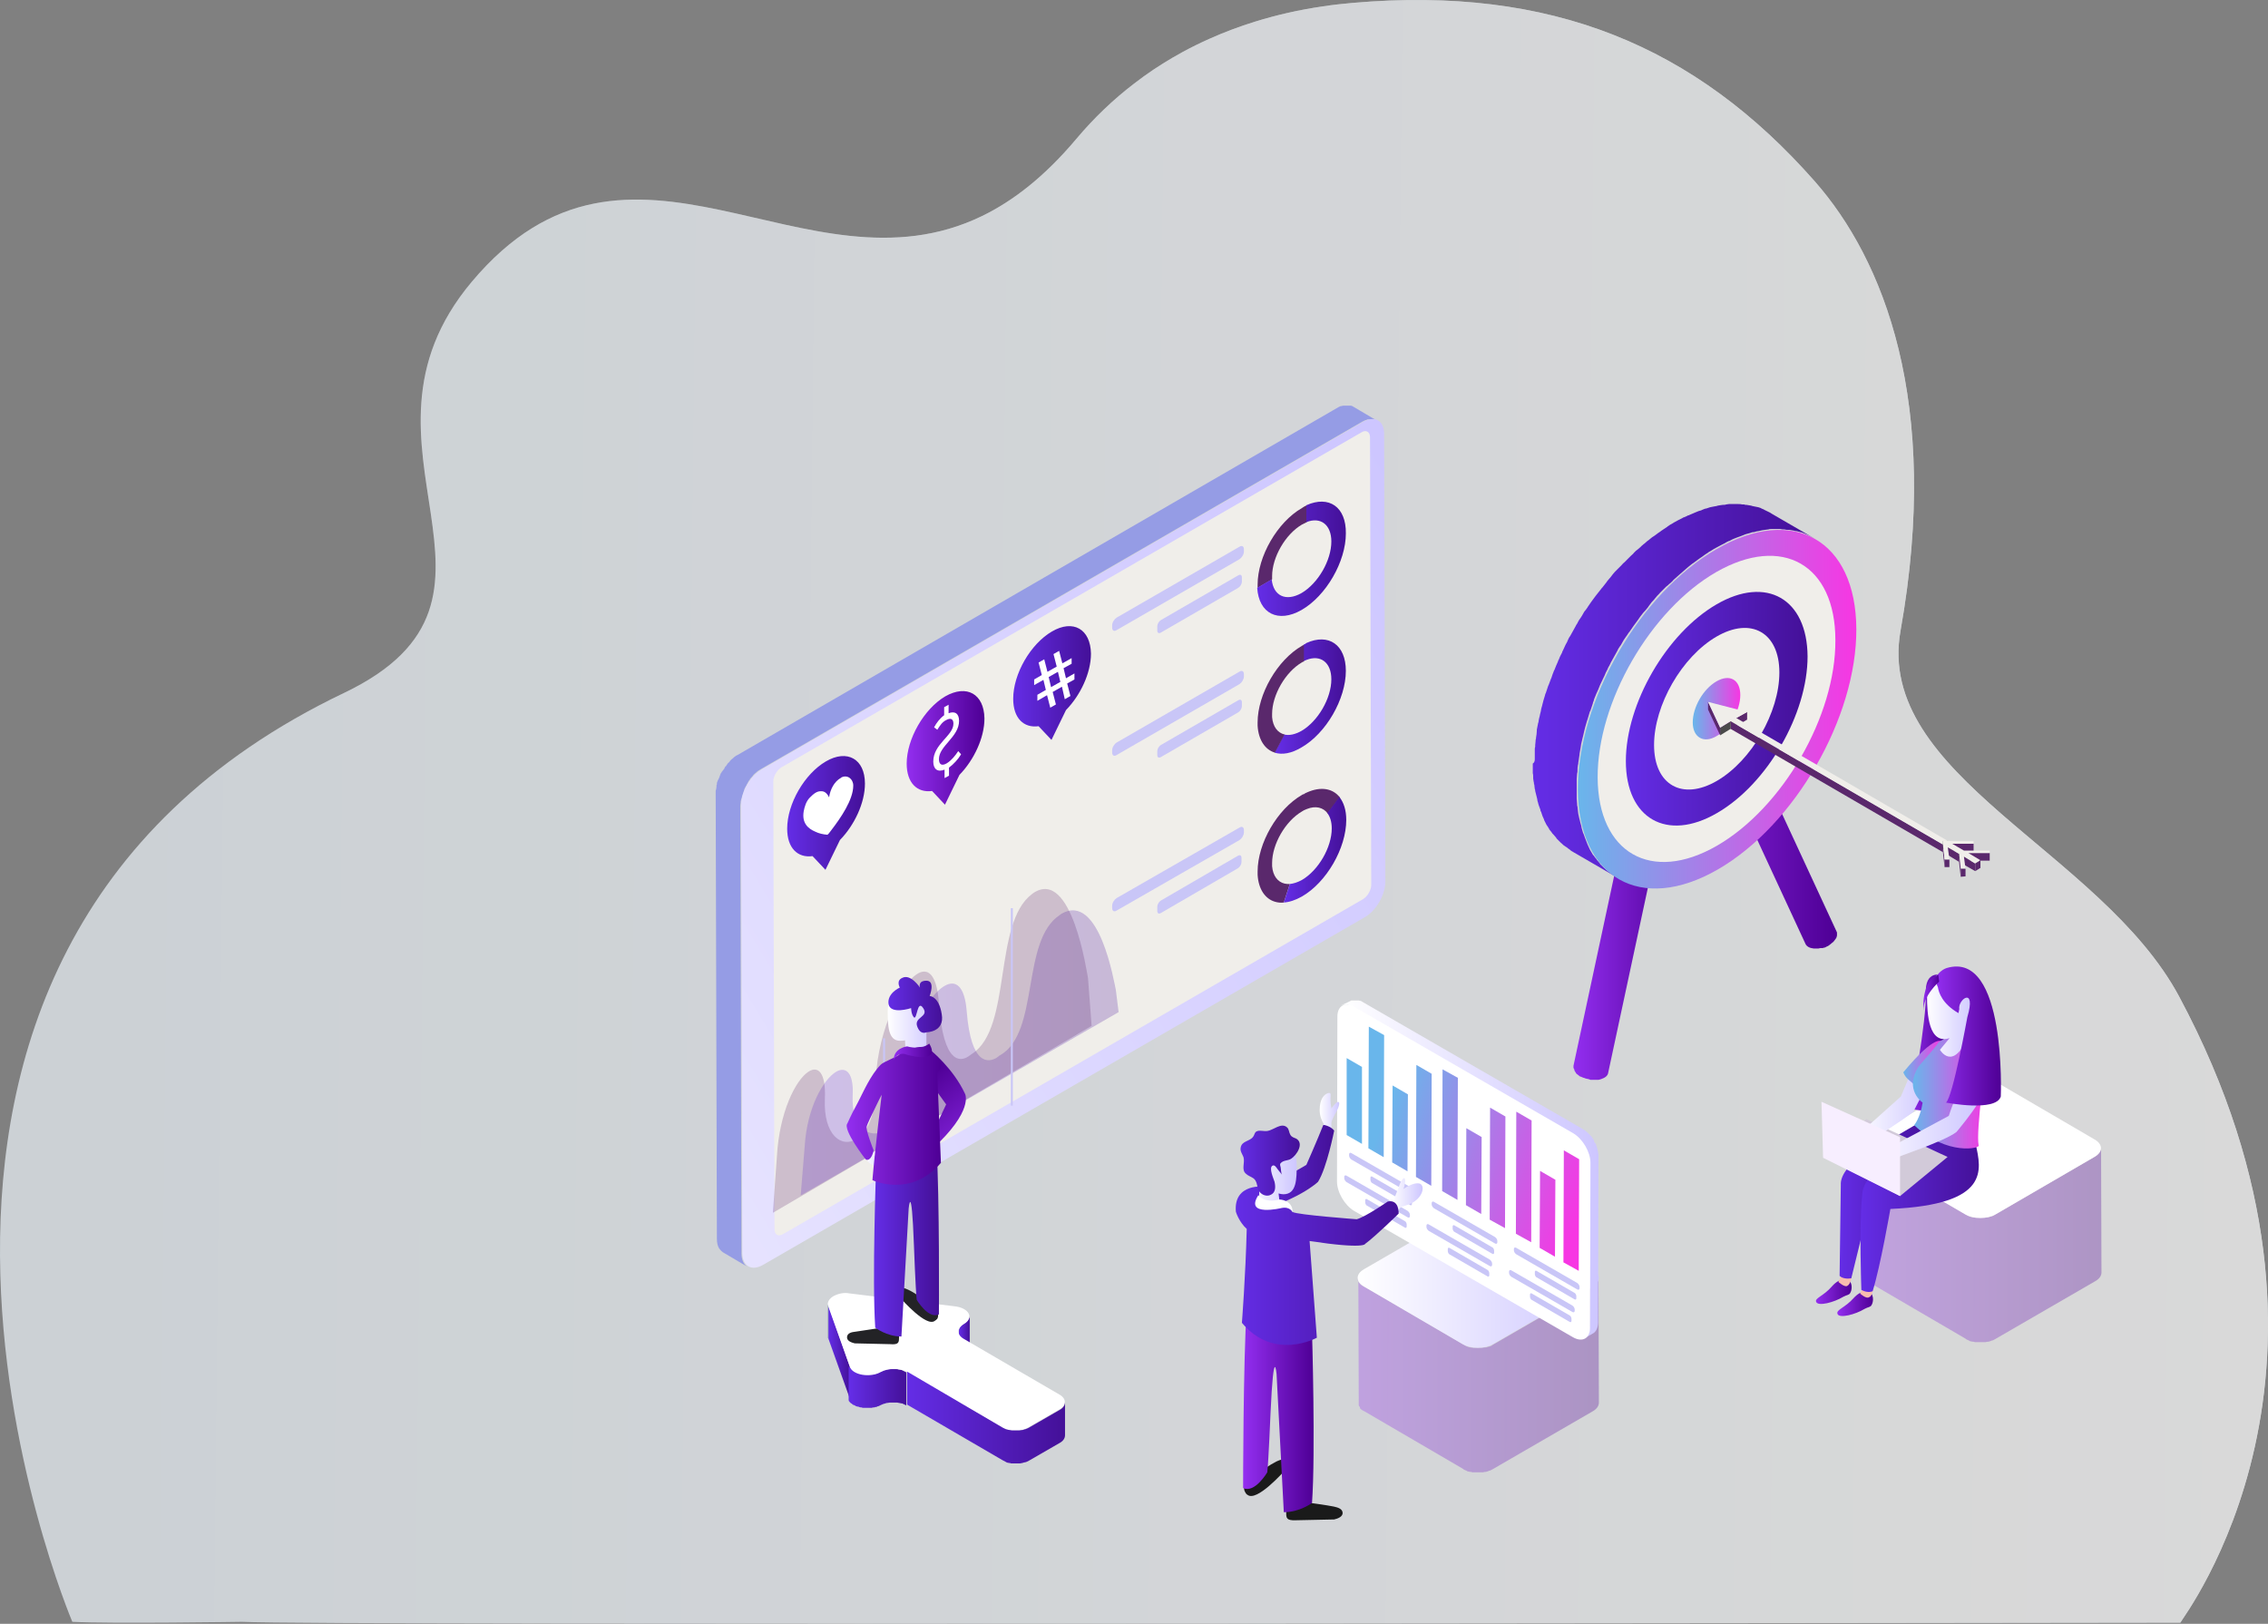 <svg width="873" height="625" viewBox="0 0 873 625" fill="none" xmlns="http://www.w3.org/2000/svg">
	<rect x="0" y="0" width="873" height="625" fill="#808080" stroke="none"/>
	<g opacity="0.7">
		<path d="M839.269 624.528C789.984 624.528 122.222 625.768 93.136 624.229C93.136 624.229 42.309 624.998 27.84 624.229C27.582 623.502 -80.975 368.664 132.394 266.72C209.296 229.96 128.208 172 181.569 108.483C242.899 35.476 309.847 116.219 378.045 83.136C390.091 77.28 402.173 67.876 414.292 53.471C421.123 45.35 428.578 38.255 436.584 32.142C437.796 31.202 439.044 30.262 440.293 29.364C445.067 25.944 450.062 22.824 455.167 20.046C458.619 18.165 462.107 16.455 465.67 14.874C471.325 12.352 477.128 10.172 483.077 8.334C491.487 5.727 500.191 3.76 509.041 2.478C512.898 1.88 516.79 1.452 520.72 1.11C596.923 -5.515 652.524 17.524 698.577 69.842C724.908 99.806 747.237 154.646 731.556 242.741C721.603 298.692 808.787 327.502 838.828 383.624C915.105 526.26 839.966 622.647 839.269 624.528Z" fill="#EBF3FA" />
		<path d="M839.269 624.528C789.984 624.528 122.222 625.768 93.136 624.229C93.136 624.229 42.309 624.998 27.84 624.229C27.582 623.502 -80.975 368.664 132.394 266.72C209.296 229.96 128.208 172 181.569 108.483C242.899 35.476 309.847 116.219 378.045 83.136C390.091 77.28 402.173 67.876 414.292 53.471C421.123 45.35 428.578 38.255 436.584 32.142C437.796 31.202 439.044 30.262 440.293 29.364C445.067 25.944 450.062 22.824 455.167 20.046C458.619 18.165 462.107 16.455 465.67 14.874C471.325 12.352 477.128 10.172 483.077 8.334C491.487 5.727 500.191 3.76 509.041 2.478C512.898 1.88 516.79 1.452 520.72 1.11C596.923 -5.515 652.524 17.524 698.577 69.842C724.908 99.806 747.237 154.646 731.556 242.741C721.603 298.692 808.787 327.502 838.828 383.624C915.105 526.26 839.966 622.647 839.269 624.528Z" fill="url(#paint0_linear_0_1)" />
	</g>
	<path d="M275.79 302.867V302.712V302.557C275.79 302.402 275.79 302.092 275.946 301.936C275.946 301.781 275.946 301.781 275.946 301.626V301.471C275.946 301.316 275.946 301.161 276.101 301.006C276.101 300.851 276.101 300.696 276.256 300.696V300.541C276.256 300.386 276.256 300.385 276.411 300.23C276.411 300.075 276.411 300.075 276.566 299.92C276.566 299.765 276.721 299.61 276.721 299.61C276.721 299.455 276.721 299.455 276.876 299.3V299.145C277.031 298.835 277.031 298.679 277.186 298.369C277.186 298.369 277.186 298.369 277.186 298.214C277.341 298.059 277.341 297.904 277.496 297.594C277.496 297.594 277.497 297.439 277.652 297.439C277.652 297.284 277.807 297.284 277.807 297.129C277.807 297.129 277.807 296.973 277.962 296.973C278.117 296.818 278.117 296.663 278.272 296.508C278.272 296.508 278.272 296.353 278.427 296.353C278.582 296.198 278.737 295.888 278.892 295.733C278.892 295.733 278.892 295.733 278.892 295.578C278.892 295.423 279.047 295.423 279.047 295.267C279.203 295.112 279.203 294.957 279.358 294.957L279.513 294.802C279.513 294.647 279.668 294.647 279.668 294.492L279.823 294.337C279.823 294.182 279.978 294.182 279.978 294.027C280.133 293.872 280.133 293.716 280.288 293.716L280.443 293.561L280.598 293.406C280.753 293.251 280.909 293.096 281.064 292.786L281.219 292.631C281.219 292.631 281.219 292.631 281.374 292.476C281.684 292.166 282.149 291.855 282.46 291.545L282.615 291.39C283.08 291.08 283.39 290.77 283.855 290.615L515.1 156.769C515.41 156.614 515.72 156.459 516.03 156.304C516.03 156.304 516.03 156.304 516.186 156.304H516.341C516.496 156.304 516.651 156.148 516.961 156.148H517.116H517.271C517.426 156.148 517.426 156.148 517.581 156.148H517.737H517.892C518.047 156.148 518.047 156.148 518.202 156.148H518.357C518.512 156.148 518.667 156.148 518.667 156.148C518.667 156.148 518.667 156.148 518.822 156.148C518.977 156.148 519.132 156.148 519.287 156.148H519.443H519.598H519.753H519.908C519.908 156.148 519.908 156.148 520.063 156.148C520.218 156.148 520.373 156.304 520.528 156.304L529.989 161.887C529.834 161.732 529.679 161.732 529.524 161.577H529.369C529.213 161.577 529.058 161.422 528.903 161.422H528.748C528.593 161.422 528.283 161.422 528.128 161.422C528.128 161.422 528.128 161.422 527.973 161.422C527.818 161.422 527.663 161.422 527.507 161.422C527.352 161.422 527.352 161.422 527.197 161.422C527.042 161.422 526.887 161.422 526.732 161.422C526.577 161.422 526.577 161.422 526.422 161.422C526.267 161.422 526.112 161.422 526.112 161.577C525.956 161.577 525.801 161.732 525.491 161.732C525.336 161.732 525.336 161.887 525.181 161.887C524.871 162.042 524.561 162.197 524.25 162.352L292.851 296.043C292.385 296.353 292.075 296.508 291.61 296.818L291.455 296.973C291.145 297.284 290.679 297.594 290.369 297.904C290.214 298.059 290.214 298.059 290.059 298.214C289.904 298.369 289.749 298.524 289.594 298.835C289.439 298.99 289.439 298.99 289.284 299.145C289.129 299.3 289.128 299.455 288.973 299.455C288.818 299.61 288.663 299.765 288.663 299.92C288.663 300.075 288.508 300.075 288.508 300.23C288.353 300.385 288.198 300.541 288.043 300.851C288.043 301.006 287.888 301.006 287.888 301.161C287.733 301.471 287.578 301.781 287.422 301.936V302.092C287.267 302.402 287.112 302.557 286.957 302.867C286.957 303.022 286.802 303.022 286.802 303.177C286.647 303.487 286.492 303.642 286.492 303.953C286.492 303.953 286.492 303.953 286.492 304.108C286.337 304.418 286.182 304.728 286.182 305.038C286.182 305.193 286.182 305.193 286.027 305.348C286.027 305.504 285.872 305.814 285.872 305.969C285.872 306.124 285.872 306.124 285.716 306.279C285.716 306.434 285.561 306.589 285.561 306.899C285.561 307.055 285.561 307.21 285.406 307.365C285.406 307.52 285.406 307.675 285.251 307.83C285.251 307.985 285.096 308.295 285.096 308.45C285.096 308.605 285.096 308.605 285.096 308.761C285.096 309.226 284.941 309.691 284.941 310.156L285.406 482.465C285.406 484.947 286.337 486.808 287.733 487.583L278.272 482C277.807 481.69 277.341 481.225 276.876 480.604C276.256 479.674 275.946 478.433 275.946 476.727L275.48 304.418C275.635 303.798 275.79 303.332 275.79 302.867Z" fill="#959CE5" />
	<path d="M524.716 162.353C529.214 159.871 532.781 161.887 532.781 167.005L533.246 339.314C533.246 344.433 529.679 350.636 525.181 353.118L293.782 486.808C289.284 489.445 285.717 487.274 285.717 482.156L285.252 309.847C285.252 304.729 288.819 298.525 293.316 296.043L524.716 162.353Z" fill="url(#paint1_linear_0_1)" />
	<path d="M524.094 166.384C525.8 165.299 527.351 166.229 527.351 168.245L527.817 340.554C527.817 342.571 526.421 345.052 524.56 346.138L301.38 475.021C299.519 476.106 298.123 475.176 298.123 473.16L297.658 300.85C297.658 298.834 299.053 296.353 300.915 295.267L524.094 166.384Z" fill="#F0EEEA" />
	<path d="M501.142 195.543C491.681 200.971 484.082 214.154 484.082 225.011C484.082 225.476 484.082 225.786 484.082 226.252L489.665 222.995C489.665 222.529 489.665 222.219 489.665 221.754C489.665 214.465 494.783 205.624 501.142 201.902C501.762 201.592 502.383 201.282 503.003 200.971V194.458C502.383 194.768 501.762 195.078 501.142 195.543Z" fill="#5A286C" />
	<path d="M502.846 194.457V200.971C508.275 198.8 512.462 201.902 512.462 208.416C512.462 215.705 507.344 224.545 500.985 228.268C494.937 231.68 490.129 229.353 489.508 222.994L483.925 226.251C484.545 236.177 491.99 239.9 500.985 234.781C510.446 229.353 518.046 216.17 518.046 205.314C518.201 195.077 511.532 190.58 502.846 194.457Z" fill="url(#paint2_linear_0_1)" />
	<path d="M501.759 248.119V254.478C502.069 254.323 502.534 254.168 502.845 254.013C508.273 251.842 512.46 254.944 512.46 261.457C512.46 268.747 507.342 277.587 500.984 281.309C498.502 282.705 496.176 283.171 494.314 282.705L490.592 289.685C493.539 290.615 497.106 289.995 500.984 287.668C510.444 282.24 518.044 269.057 518.044 258.201C518.044 248.119 511.375 243.622 502.845 247.499C502.534 247.809 502.224 247.964 501.759 248.119Z" fill="url(#paint3_linear_0_1)" />
	<path d="M501.138 248.584C491.678 254.013 484.078 267.196 484.078 278.052C484.078 278.517 484.078 278.828 484.078 279.293C484.388 284.876 487.025 288.599 490.747 289.684L494.469 282.705C491.833 282.085 489.972 279.758 489.662 276.036C489.662 275.571 489.662 275.26 489.662 274.795C489.662 267.506 494.78 258.665 501.138 254.943C501.449 254.788 501.604 254.633 501.914 254.633V248.274C501.604 248.274 501.294 248.429 501.138 248.584Z" fill="#5A286C" />
	<path d="M501.141 305.97C491.681 311.398 484.081 324.581 484.081 335.438C484.081 335.903 484.081 336.213 484.081 336.679C484.391 342.262 487.028 345.984 490.75 347.07C491.836 347.38 492.921 347.535 494.162 347.38L496.488 340.246C495.713 340.246 495.093 340.246 494.472 340.091C491.836 339.47 489.975 337.144 489.664 333.422C489.664 332.956 489.664 332.646 489.664 332.181C489.664 324.891 494.782 316.051 501.141 312.329C501.451 312.174 501.607 312.019 501.917 311.864C502.227 311.708 502.692 311.553 503.002 311.398C506.414 310.002 509.361 310.778 511.067 313.104L515.72 306.901C513.084 303.489 508.431 302.558 503.002 305.039C502.692 305.195 502.227 305.35 501.917 305.66C501.607 305.66 501.296 305.815 501.141 305.97Z" fill="#5A286C" />
	<path d="M515.564 306.746L510.911 312.949C511.997 314.345 512.617 316.361 512.617 318.843C512.617 326.132 507.499 334.973 501.14 338.695C499.434 339.625 497.883 340.091 496.487 340.246L494.161 347.38C496.332 347.225 498.659 346.45 501.14 345.054C510.601 339.625 518.201 326.442 518.201 315.586C518.201 311.864 517.27 308.917 515.564 306.746Z" fill="url(#paint4_linear_0_1)" />
	<path d="M429.798 237.728C428.867 238.349 428.092 239.59 428.092 240.675V241.606C428.092 242.691 428.867 243.157 429.798 242.536L477.101 215.24C478.032 214.619 478.807 213.379 478.807 212.293V211.362C478.807 210.277 478.032 209.812 477.101 210.432L429.798 237.728Z" fill="#C9C6F7" />
	<path d="M446.859 238.659C446.084 239.124 445.464 240.21 445.464 240.986V242.692C445.464 243.622 446.084 243.932 446.859 243.467L476.637 226.252C477.413 225.786 478.033 224.701 478.033 223.925V222.219C478.033 221.289 477.413 220.978 476.637 221.444L446.859 238.659Z" fill="#C9C6F7" />
	<path d="M429.797 285.808C428.867 286.428 428.091 287.669 428.091 288.755V289.685C428.091 290.771 428.867 291.236 429.797 290.616L477.101 263.319C478.031 262.699 478.807 261.458 478.807 260.372V259.442C478.807 258.356 478.031 257.891 477.101 258.511L429.797 285.808Z" fill="#C9C6F7" />
	<path d="M446.859 286.737C446.083 287.203 445.463 288.288 445.463 289.064V290.615C445.463 291.545 446.083 291.855 446.859 291.39L476.637 274.175C477.412 273.709 478.032 272.624 478.032 271.848V270.297C478.032 269.367 477.412 269.057 476.637 269.522L446.859 286.737Z" fill="#C9C6F7" />
	<path d="M429.797 345.673C428.867 346.294 428.091 347.535 428.091 348.62V349.551C428.091 350.636 428.867 351.102 429.797 350.481L477.101 323.34C478.031 322.72 478.807 321.479 478.807 320.393V319.463C478.807 318.377 478.031 317.912 477.101 318.532L429.797 345.673Z" fill="#C9C6F7" />
	<path d="M446.86 346.605C446.085 347.07 445.464 348.156 445.464 348.932V350.638C445.464 351.568 446.085 351.878 446.86 351.413L476.483 334.198C477.258 333.732 477.879 332.647 477.879 331.871V330.165C477.879 329.235 477.258 328.925 476.483 329.39L446.86 346.605Z" fill="#C9C6F7" />
	<g opacity="0.49">
		<path opacity="0.49" d="M408.552 351.721C408.397 351.876 408.086 352.031 407.931 352.186C392.887 362.112 400.332 397.318 384.977 406.158C384.822 406.158 384.667 406.314 384.667 406.314C384.667 406.314 384.202 406.779 383.426 407.244C380.635 408.795 373.811 410.501 372.105 389.253C371.329 379.327 367.762 377.001 363.574 379.482C356.44 383.515 347.6 401.195 347.755 417.791C347.755 427.096 344.498 432.835 340.621 435.161C334.727 438.573 327.593 434.075 328.213 421.668C328.678 412.828 325.577 410.346 321.854 412.517C316.891 415.464 310.688 426.321 309.757 441.055L308.206 460.131L430.575 389.563L429.489 380.878C428.869 378.552 423.286 343.19 408.552 351.721Z" fill="url(#paint5_linear_0_1)" />
	</g>
	<g opacity="0.49">
		<path opacity="0.49" d="M397.849 343.656C397.694 343.811 397.384 343.966 397.229 344.121C382.185 355.443 389.629 395.457 374.275 405.538C374.12 405.694 373.965 405.694 373.965 405.694C373.965 405.694 373.499 406.159 372.724 406.624C369.932 408.485 363.108 410.191 361.402 386.152C360.627 374.83 357.06 372.193 352.872 374.985C345.738 379.638 336.897 399.8 337.052 418.566C337.052 429.113 333.795 435.627 329.918 438.263C324.025 442.141 316.89 437.022 317.511 422.909C317.976 412.828 314.874 410.036 311.152 412.518C306.189 415.775 299.985 428.182 299.054 445.087L297.504 466.8L420.183 394.837L418.787 376.381C418.322 374.365 412.583 334.04 397.849 343.656Z" fill="#5A286C" />
	</g>
	<path d="M389.474 425.545V349.55" stroke="#C9C6F7" stroke-width="0.756" stroke-miterlimit="10" />
	<path d="M340.311 454.858V399.645" stroke="#C9C6F7" stroke-width="0.756" stroke-miterlimit="10" />
	<path d="M605.665 410.976C605.665 410.821 605.665 410.666 605.665 410.666C605.665 410.511 605.665 410.356 605.665 410.201L634.047 277.751C634.047 277.906 634.047 278.061 634.047 278.216C634.047 278.371 634.047 278.526 634.047 278.681V278.836V278.991C634.047 279.147 634.202 279.302 634.202 279.457C634.358 279.612 634.358 279.767 634.513 279.922C634.513 279.922 634.513 279.922 634.513 280.077C634.668 280.387 634.823 280.542 635.133 280.853C635.133 280.853 635.133 280.853 635.288 281.008C635.443 281.163 635.598 281.318 635.908 281.473C636.064 281.628 636.374 281.783 636.529 281.938C636.529 281.938 636.684 281.938 636.684 282.093C636.994 282.248 637.304 282.404 637.77 282.559H637.925C638.235 282.714 638.39 282.714 638.7 282.869C638.855 282.869 639.165 283.024 639.321 283.024C639.476 283.024 639.476 283.024 639.631 283.024C639.786 283.024 639.941 283.024 639.941 283.179C640.096 283.179 640.406 283.334 640.561 283.334C640.871 283.334 641.182 283.334 641.647 283.489H641.802C642.112 283.489 642.422 283.489 642.733 283.489H642.888C643.198 283.489 643.353 283.489 643.663 283.334C643.973 283.334 644.439 283.179 644.749 283.024C646.145 282.559 647.075 281.783 647.385 280.698L619.003 412.992C618.848 414.078 617.762 414.853 616.367 415.319C616.056 415.474 615.746 415.474 615.281 415.629C615.126 415.629 614.816 415.629 614.661 415.629H614.506C614.195 415.629 614.04 415.629 613.73 415.629H613.575H613.42C613.265 415.629 613.265 415.629 613.11 415.629C612.955 415.629 612.644 415.629 612.489 415.629C612.334 415.629 612.024 415.629 611.869 415.474C611.714 415.474 611.559 415.474 611.559 415.319C611.404 415.319 611.404 415.319 611.249 415.319C611.093 415.319 610.783 415.164 610.628 415.164C610.628 415.164 610.628 415.164 610.473 415.164C610.163 415.009 610.008 415.009 609.698 414.853C609.698 414.853 609.698 414.853 609.543 414.853C609.232 414.698 608.767 414.543 608.457 414.388C608.457 414.388 608.457 414.388 608.302 414.388C607.992 414.233 607.837 414.078 607.681 413.923C607.526 413.768 607.216 413.613 607.061 413.458C606.751 413.303 606.596 412.992 606.441 412.682C606.286 412.527 606.286 412.372 606.13 412.217C606.13 412.062 605.975 411.907 605.975 411.752V411.597C605.665 411.131 605.665 410.976 605.665 410.976Z" fill="url(#paint6_linear_0_1)" />
	<path d="M636.684 275.424C635.133 275.89 634.047 276.975 634.047 278.371C634.047 280.697 637.149 282.869 640.871 283.489C642.422 283.644 643.818 283.644 645.059 283.179C646.765 282.714 647.696 281.628 647.696 280.232C647.696 277.906 644.594 275.734 640.871 275.114C639.321 274.959 637.925 275.114 636.684 275.424Z" fill="#CFCDCA" />
	<path d="M640.405 243.475C640.716 243.475 641.026 243.475 641.491 243.475C641.801 243.475 641.956 243.475 642.266 243.475H642.422C642.732 243.475 643.042 243.32 643.352 243.32H643.507C643.817 243.165 644.128 243.165 644.438 243.01C644.593 242.855 644.903 242.855 645.058 242.7C645.213 242.7 645.213 242.545 645.368 242.545C645.523 242.545 645.523 242.389 645.679 242.389C645.834 242.234 645.989 242.234 646.299 242.079C646.299 242.079 646.299 242.079 646.454 242.079C646.764 241.924 646.919 241.769 647.074 241.614C647.074 241.614 647.229 241.614 647.229 241.459C647.54 241.149 647.85 240.994 648.16 240.683C648.16 240.683 648.315 240.683 648.315 240.528C648.47 240.373 648.78 240.063 648.935 239.908C649.091 239.753 649.246 239.443 649.401 239.288C649.401 239.288 649.401 239.133 649.556 239.133C649.711 238.822 649.866 238.512 650.021 238.357V238.202C650.021 238.047 650.176 237.892 650.176 237.582C650.176 237.426 650.176 237.271 650.176 237.116V236.961C650.176 236.806 650.176 236.806 650.176 236.651C650.176 236.496 650.176 236.341 650.176 236.186C650.176 236.031 650.021 235.876 650.021 235.72L706.941 358.555C706.941 358.71 707.096 358.865 707.096 358.865C707.096 359.02 707.096 359.175 707.096 359.175C707.096 359.175 707.096 359.33 707.096 359.485V359.64C707.096 359.795 707.096 359.95 707.096 360.106C707.096 360.261 706.941 360.416 706.941 360.726C706.785 361.036 706.63 361.346 706.475 361.501C706.32 361.656 706.165 361.967 706.01 362.122C705.855 362.277 705.7 362.587 705.39 362.742C705.079 363.052 704.769 363.207 704.459 363.518C704.304 363.673 703.994 363.828 703.839 363.983C703.684 364.138 703.528 364.138 703.218 364.293C703.063 364.293 703.063 364.448 702.908 364.448C702.753 364.448 702.753 364.603 702.598 364.603C702.443 364.758 702.288 364.758 701.977 364.758C701.822 364.913 701.512 364.913 701.357 364.913C701.202 364.913 701.202 364.913 701.047 364.913H700.892H700.737C700.427 364.913 700.271 365.069 699.961 365.069H699.806C699.651 365.069 699.341 365.069 699.186 365.069C698.876 365.069 698.41 365.069 698.1 365.069C696.549 364.913 695.464 364.293 694.998 363.363L638.079 240.528C637.924 242.7 639.009 243.32 640.405 243.475Z" fill="url(#paint7_linear_0_1)" />
	<path d="M646.92 234.169C648.626 234.324 649.867 235.1 650.177 236.341C650.643 238.512 648.161 241.459 644.594 242.854C643.043 243.475 641.647 243.63 640.406 243.475C638.7 243.32 637.46 242.544 637.149 241.304C636.684 239.132 639.166 236.185 642.733 234.79C644.284 234.169 645.68 234.014 646.92 234.169Z" fill="#CFCDCA" />
	<path d="M590.775 291.864C590.775 291.709 590.775 291.554 590.775 291.399C590.775 291.089 590.775 290.778 590.775 290.468C590.775 290.158 590.775 289.693 590.775 289.383C590.775 289.072 590.775 288.762 590.775 288.452C590.775 288.142 590.775 287.832 590.93 287.366C590.93 287.211 590.93 286.901 590.93 286.746C590.93 286.281 591.085 285.815 591.085 285.195C591.085 284.885 591.085 284.575 591.241 284.264C591.241 284.109 591.241 284.109 591.241 283.954C591.396 283.024 591.551 282.093 591.551 281.318C591.551 281.163 591.551 281.008 591.551 280.852C591.706 280.077 591.861 279.301 592.016 278.526C592.016 278.371 592.016 278.216 592.171 278.061C592.171 277.751 592.326 277.285 592.326 276.975C592.481 276.51 592.481 276.045 592.636 275.734C592.636 275.424 592.791 275.269 592.791 274.959C592.947 274.494 592.947 274.183 593.102 273.718C593.102 273.408 593.257 273.098 593.257 272.788C593.412 272.477 593.412 272.012 593.567 271.702C593.722 271.237 593.722 270.926 593.877 270.461C593.877 270.306 594.032 270.151 594.032 269.841C594.187 269.376 594.342 268.755 594.497 268.29C594.653 267.98 594.653 267.669 594.808 267.204C594.808 267.049 594.808 267.049 594.963 266.894C595.273 265.963 595.583 265.033 595.893 264.102C595.893 263.947 595.893 263.947 596.048 263.792C596.359 263.017 596.669 262.086 596.979 261.311C596.979 261.156 597.134 261 597.134 261C597.289 260.69 597.289 260.38 597.444 260.07C597.599 259.605 597.754 259.139 597.91 258.829C598.065 258.519 598.065 258.209 598.22 258.054C598.375 257.743 598.53 257.433 598.685 256.968C598.84 256.658 598.84 256.503 598.995 256.193C599.15 255.727 599.46 255.262 599.616 254.797C599.771 254.487 599.771 254.176 599.926 254.021C599.926 253.866 600.081 253.866 600.081 253.711C600.391 252.78 600.856 252.005 601.322 251.074C601.322 251.074 601.322 251.074 601.322 250.919C601.477 250.764 601.477 250.454 601.632 250.299C601.942 249.679 602.252 248.903 602.562 248.283C602.562 248.128 602.717 248.128 602.717 247.973C603.028 247.507 603.338 246.887 603.493 246.422C603.648 245.956 603.958 245.491 604.113 245.181C604.113 245.026 604.268 245.026 604.268 245.026C605.044 243.63 605.819 242.234 606.595 240.838C606.595 240.683 606.75 240.528 606.75 240.528C606.905 240.218 607.215 239.908 607.37 239.442C607.68 238.822 607.991 238.357 608.456 237.736C608.766 237.271 609.076 236.806 609.386 236.185C609.697 235.565 610.007 235.1 610.472 234.635C610.627 234.479 610.627 234.324 610.782 234.169C610.937 234.014 611.093 233.859 611.093 233.704C612.023 232.308 613.109 230.757 614.194 229.361C614.97 228.431 615.745 227.345 616.521 226.415C616.521 226.415 616.521 226.259 616.676 226.259C617.296 225.484 617.762 224.864 618.382 224.088C618.537 223.933 618.537 223.778 618.692 223.623C619.312 222.847 620.088 222.072 620.708 221.141C620.708 221.141 620.708 221.141 620.863 220.986C621.019 220.676 621.329 220.521 621.484 220.211C621.949 219.746 622.414 219.28 622.88 218.815C623.035 218.66 623.035 218.66 623.19 218.505C623.5 218.195 623.81 217.884 624.12 217.574C624.431 217.264 624.741 216.799 625.206 216.489C625.361 216.333 625.516 216.178 625.516 216.178C625.826 215.868 626.137 215.558 626.447 215.248C626.757 214.938 627.067 214.627 627.377 214.317C627.532 214.162 627.688 214.007 627.843 213.852C628.153 213.542 628.618 213.232 628.928 212.766C629.238 212.456 629.394 212.301 629.704 211.991C629.859 211.836 630.169 211.681 630.324 211.526C630.634 211.215 631.1 210.905 631.41 210.595C631.565 210.44 631.875 210.13 632.03 209.975C632.34 209.82 632.495 209.509 632.806 209.354C633.116 209.044 633.581 208.734 633.891 208.424C634.046 208.269 634.201 208.114 634.512 207.958C634.822 207.648 635.132 207.493 635.442 207.183C635.752 206.873 636.063 206.718 636.528 206.407C636.683 206.252 636.838 206.252 636.993 206.097C637.458 205.787 637.769 205.477 638.234 205.167C638.544 205.012 638.854 204.701 639.164 204.546L639.32 204.391C640.095 203.926 640.87 203.306 641.646 202.84C641.646 202.84 641.801 202.84 641.801 202.685C642.421 202.22 643.197 201.755 643.817 201.444C643.972 201.289 644.127 201.289 644.283 201.134C644.903 200.824 645.368 200.514 645.989 200.204C646.144 200.049 646.454 200.049 646.609 199.894C646.919 199.738 647.229 199.583 647.54 199.428C647.695 199.273 648.005 199.118 648.16 199.118C648.47 198.963 648.935 198.808 649.246 198.653C649.556 198.498 649.711 198.343 650.021 198.343C650.176 198.343 650.176 198.188 650.331 198.188C651.107 197.877 651.727 197.567 652.503 197.257C653.278 196.947 653.898 196.637 654.674 196.481C654.829 196.481 654.829 196.481 654.984 196.326C655.294 196.171 655.449 196.171 655.759 196.016C656.07 195.861 656.535 195.706 656.845 195.706C657 195.706 657.155 195.551 657.31 195.551C657.621 195.396 657.931 195.396 658.241 195.241C658.551 195.241 658.706 195.086 659.016 195.086C659.327 195.086 659.482 194.931 659.792 194.931C660.102 194.931 660.412 194.775 660.722 194.775C660.878 194.775 661.033 194.62 661.188 194.62C661.498 194.62 661.808 194.465 662.118 194.465C662.428 194.465 662.894 194.31 663.204 194.31C663.359 194.31 663.514 194.31 663.514 194.31C663.824 194.31 664.135 194.31 664.445 194.155C664.755 194.155 665.22 194 665.53 194C665.685 194 665.685 194 665.841 194C666.151 194 666.306 194 666.616 194C667.081 194 667.547 194 668.012 194C668.167 194 668.322 194 668.322 194C668.477 194 668.632 194 668.942 194C669.563 194 670.028 194 670.648 194.155C670.804 194.155 670.959 194.155 671.114 194.155C671.424 194.155 671.579 194.155 671.734 194.31C671.889 194.31 672.044 194.31 672.199 194.31C672.82 194.465 673.44 194.465 674.061 194.62C674.216 194.62 674.371 194.775 674.526 194.775C674.991 194.931 675.611 194.931 676.077 195.086C676.387 195.086 676.542 195.241 676.852 195.241C677.162 195.396 677.473 195.396 677.783 195.551C677.938 195.551 677.938 195.551 677.938 195.706C678.403 195.861 678.868 196.016 679.334 196.326C679.489 196.481 679.799 196.481 679.954 196.637C680.574 196.947 681.35 197.257 681.97 197.722L698.565 207.338C697.945 207.028 697.169 206.563 696.549 206.252C696.394 206.097 696.084 206.097 695.929 205.942C695.463 205.787 694.998 205.477 694.533 205.322C694.068 205.167 693.757 205.012 693.292 204.857C692.982 204.857 692.827 204.701 692.517 204.701C692.051 204.546 691.586 204.391 690.966 204.391C690.811 204.391 690.656 204.236 690.5 204.236C689.88 204.081 689.26 204.081 688.639 203.926C688.484 203.926 688.329 203.926 688.174 203.926C687.709 203.926 687.399 203.926 686.933 203.771C686.313 203.771 685.848 203.771 685.227 203.616C684.917 203.616 684.607 203.616 684.297 203.616C683.831 203.616 683.366 203.616 682.901 203.616C682.591 203.616 682.125 203.616 681.815 203.616C681.505 203.616 681.04 203.616 680.73 203.771C680.264 203.771 679.954 203.926 679.489 203.926C679.179 203.926 678.713 204.081 678.403 204.081C677.938 204.236 677.473 204.236 677.007 204.391C676.697 204.391 676.387 204.546 676.077 204.546C675.611 204.701 675.146 204.857 674.526 204.857C674.216 205.012 673.905 205.012 673.595 205.167C673.13 205.322 672.51 205.477 671.889 205.632C671.579 205.787 671.424 205.787 671.114 205.942C670.338 206.252 669.563 206.563 668.632 206.873C667.857 207.183 666.926 207.493 666.151 207.958C665.841 208.114 665.685 208.269 665.375 208.269C664.755 208.579 664.135 208.889 663.669 209.199C663.359 209.354 663.049 209.509 662.739 209.664C661.963 210.13 661.188 210.44 660.412 210.905C659.482 211.37 658.706 211.991 657.776 212.456C657.776 212.456 657.621 212.456 657.621 212.611C656.845 213.077 655.915 213.697 655.139 214.317C654.829 214.472 654.519 214.783 654.209 214.938C653.588 215.403 653.123 215.713 652.503 216.178C652.192 216.489 651.882 216.644 651.417 216.954C650.952 217.264 650.486 217.729 649.866 218.195C649.556 218.505 649.09 218.815 648.78 219.125C648.315 219.59 647.85 219.901 647.384 220.366C647.074 220.676 646.609 220.986 646.299 221.296C645.833 221.762 645.368 222.072 644.903 222.537C644.593 222.847 644.127 223.158 643.817 223.623C643.352 224.088 642.887 224.553 642.421 224.864C642.111 225.174 641.801 225.484 641.336 225.794C640.87 226.259 640.405 226.725 639.94 227.19C639.63 227.5 639.32 227.81 639.009 228.121C638.544 228.741 637.924 229.206 637.458 229.827C637.303 230.137 636.993 230.292 636.838 230.602C636.063 231.378 635.287 232.308 634.667 233.239C634.512 233.394 634.512 233.549 634.357 233.704C633.736 234.479 633.116 235.255 632.495 235.875C631.72 236.806 630.944 237.892 630.324 238.822C629.238 240.218 628.308 241.614 627.222 243.165C626.912 243.475 626.757 243.785 626.447 244.25C626.137 244.716 625.671 245.336 625.361 245.801C625.051 246.267 624.741 246.732 624.431 247.352C624.12 247.973 623.81 248.438 623.345 249.058C623.035 249.524 622.725 249.989 622.569 250.454C621.794 251.85 621.018 253.246 620.243 254.642C619.933 255.107 619.778 255.727 619.468 256.193C619.157 256.658 618.847 257.278 618.692 257.743C618.227 258.519 617.917 259.294 617.606 260.07C617.451 260.225 617.451 260.535 617.296 260.69C616.831 261.621 616.366 262.706 615.9 263.637C615.745 263.947 615.745 264.102 615.59 264.413C615.28 265.188 614.97 265.963 614.66 266.584C614.505 266.894 614.349 267.204 614.194 267.669C613.884 268.445 613.574 269.065 613.419 269.841C613.264 270.151 613.109 270.461 613.109 270.771C612.799 271.702 612.488 272.632 612.178 273.563C612.178 273.563 612.178 273.718 612.023 273.718C611.713 274.804 611.403 275.734 611.093 276.82C610.937 277.13 610.937 277.44 610.782 277.751C610.627 278.526 610.317 279.146 610.162 279.922C610.007 280.387 610.007 280.697 609.852 281.163C609.697 281.783 609.542 282.558 609.386 283.179C609.231 283.644 609.231 283.954 609.076 284.42C608.921 285.04 608.766 285.815 608.611 286.436C608.611 286.746 608.456 287.211 608.456 287.521C608.301 288.452 608.146 289.227 607.991 290.158C607.991 290.313 607.991 290.468 607.991 290.468C607.836 291.554 607.68 292.484 607.525 293.57C607.525 293.88 607.525 294.19 607.37 294.501C607.215 295.276 607.215 295.897 607.215 296.672C607.215 296.982 607.215 297.292 607.06 297.758C607.06 298.378 606.905 299.153 606.905 299.774C606.905 300.084 606.905 300.394 606.905 300.704C606.905 301.635 606.905 302.566 606.905 303.651C606.905 304.582 606.905 305.667 606.905 306.598C606.905 306.908 606.905 307.063 606.905 307.373C606.905 307.994 607.06 308.769 607.06 309.39C607.06 309.7 607.06 310.165 607.215 310.475C607.215 311.096 607.37 311.561 607.37 312.026C607.37 312.492 607.525 312.802 607.525 313.267C607.68 313.732 607.68 314.198 607.836 314.663C607.991 315.128 607.991 315.593 608.146 315.904C608.301 316.369 608.301 316.834 608.456 317.144C608.611 317.61 608.766 318.075 608.766 318.54C608.921 318.85 608.921 319.316 609.076 319.626C609.231 320.246 609.386 320.712 609.697 321.332C609.852 321.642 609.852 321.952 610.007 322.262C610.317 323.193 610.782 324.124 611.093 325.054C611.403 325.674 611.713 326.45 612.023 327.07C612.333 327.691 612.799 328.311 613.109 328.931C613.264 329.087 613.264 329.242 613.419 329.242C613.729 329.707 614.039 330.172 614.349 330.482C614.505 330.637 614.66 330.793 614.66 330.948C614.97 331.258 615.28 331.723 615.59 332.033C615.745 332.188 615.9 332.344 615.9 332.499C616.366 332.964 616.831 333.429 617.296 333.894L617.451 334.05C617.917 334.36 618.227 334.825 618.692 335.135C618.847 335.29 619.002 335.445 619.157 335.445C619.468 335.756 619.933 336.066 620.243 336.221C620.398 336.376 620.553 336.376 620.708 336.531C621.174 336.841 621.794 337.151 622.259 337.617L605.664 328.001C605.044 327.691 604.579 327.381 604.113 326.915C603.958 326.76 603.803 326.76 603.648 326.605C603.338 326.295 602.873 325.985 602.562 325.83C602.407 325.674 602.252 325.519 602.097 325.519C601.632 325.209 601.322 324.744 600.856 324.434L600.701 324.279C600.236 323.813 599.771 323.348 599.305 322.883C599.15 322.728 598.995 322.573 598.995 322.418C598.685 322.107 598.375 321.642 598.065 321.332C597.91 321.177 597.754 321.022 597.599 320.867C597.289 320.401 596.979 319.936 596.669 319.626C596.514 319.471 596.514 319.316 596.359 319.316C596.359 319.316 596.359 319.316 596.359 319.161C596.048 318.54 595.583 317.92 595.273 317.455C594.963 316.834 594.653 316.214 594.342 315.593C594.342 315.593 594.342 315.593 594.342 315.438C593.877 314.508 593.567 313.732 593.257 312.647C593.257 312.492 593.257 312.492 593.102 312.336C592.947 312.181 592.947 311.871 592.947 311.716C592.791 311.096 592.481 310.63 592.326 310.01C592.326 309.855 592.171 309.7 592.171 309.545C592.171 309.39 592.016 309.079 592.016 308.924C591.861 308.459 591.706 307.994 591.706 307.529C591.706 307.373 591.551 307.063 591.551 306.908C591.551 306.753 591.396 306.443 591.396 306.288C591.241 305.823 591.241 305.512 591.085 305.047C591.085 304.892 590.93 304.582 590.93 304.427C590.93 304.116 590.93 303.961 590.775 303.651C590.775 303.341 590.62 302.876 590.62 302.41C590.62 302.255 590.62 301.945 590.465 301.79C590.465 301.48 590.465 301.17 590.31 300.704C590.31 300.394 590.155 299.929 590.155 299.619C590.155 299.464 590.155 299.309 590.155 299.153C590.155 298.688 590.155 298.068 590 297.603C590 297.292 590 297.137 590 296.827V296.672C590 295.897 590 294.966 590 294.035V293.88C590.775 293.415 590.775 292.64 590.775 291.864Z" fill="url(#paint8_linear_0_1)" />
	<path d="M660.723 211.37C631.1 228.431 607.216 269.841 607.371 303.961C607.526 337.927 631.565 351.73 661.188 334.67C690.811 317.609 714.695 276.199 714.54 242.079C714.385 207.958 690.346 194.155 660.723 211.37Z" fill="url(#paint9_linear_0_1)" />
	<path d="M660.568 220.211C635.288 234.79 614.815 270.152 614.97 299.309C615.125 328.312 635.598 340.099 660.878 325.52C686.158 310.941 706.631 275.58 706.476 246.422C706.476 217.265 686.003 205.633 660.568 220.211Z" fill="#F0EEEA" />
	<path d="M660.722 232.619C641.491 243.786 625.826 270.772 625.826 292.951C625.826 315.129 641.646 324.125 660.877 312.958C680.264 301.791 695.773 274.805 695.773 252.626C695.618 230.448 679.954 221.453 660.722 232.619Z" fill="url(#paint10_linear_0_1)" />
	<path d="M660.722 245.026C647.384 252.781 636.683 271.392 636.683 286.747C636.683 302.101 647.539 308.305 660.877 300.55C674.215 292.795 684.917 274.184 684.917 258.83C684.917 243.476 674.06 237.272 660.722 245.026Z" fill="#F0EEEA" />
	<path d="M660.725 262.241C655.607 265.188 651.575 272.167 651.575 278.061C651.575 283.799 655.762 286.281 660.725 283.334C665.843 280.387 669.876 273.408 669.876 267.514C669.876 261.621 665.843 259.294 660.725 262.241Z" fill="url(#paint11_linear_0_1)" />
	<path d="M668.322 276.355V279.457L672.509 276.975V274.028L668.322 276.355Z" fill="#5A286C" />
	<path d="M666.151 277.595V280.542L668.323 279.456V276.354L666.151 277.595Z" fill="#4A4A4A" />
	<path d="M747.729 323.659V326.761H749.745V323.659H747.729Z" fill="#606060" />
	<path d="M747.731 323.659V326.761L747.886 328.002V325.055L747.731 323.659Z" fill="#535353" />
	<path d="M666.152 277.596V280.543L747.886 328.002V325.055L666.152 277.596Z" fill="#5A286C" />
	<path d="M662.118 280.077V283.024L666.15 280.542V277.595L662.118 280.077Z" fill="#4A4A4A" />
	<path d="M657.466 270.151V273.097L662.119 283.023V280.077L657.466 270.151Z" fill="#5A286C" />
	<path d="M749.592 324.745V327.691H751.454V324.745H749.592Z" fill="#606060" />
	<path d="M751.454 324.745V327.691H759.674V324.745H751.454Z" fill="#5A286C" />
	<path d="M749.59 324.744V327.691L749.745 329.087V326.14L749.59 324.744Z" fill="#535353" />
	<path d="M753.932 327.381V330.328H755.949V327.381H753.932Z" fill="#606060" />
	<path d="M757.582 328.285L757.59 331.232L755.729 331.237L755.721 328.291L757.582 328.285Z" fill="#606060" />
	<path d="M757.659 328.311V331.257H765.879V328.311H757.659Z" fill="#5A286C" />
	<path d="M753.934 327.381V330.328L754.089 331.723V328.622L753.934 327.381Z" fill="#535353" />
	<path d="M749.747 326.14V329.087L754.089 331.724V328.622L749.747 326.14Z" fill="#5A286C" />
	<path d="M755.794 328.312V331.259L755.949 332.809V329.708L755.794 328.312Z" fill="#535353" />
	<path d="M747.884 325.053V328L748.505 333.739V330.792L747.884 325.053Z" fill="#5A286C" />
	<path d="M748.505 330.793V333.74H750.366V330.793H748.505Z" fill="#5A286C" />
	<path d="M755.95 329.707V332.809L760.293 335.29V332.343L755.95 329.707Z" fill="#5A286C" />
	<path d="M657.468 270.151L672.512 274.028L668.324 276.354L749.748 323.658H747.732L747.887 325.054L666.153 277.595L662.12 280.077L657.468 270.151Z" fill="#F0EEEA" />
	<path d="M749.748 323.658H759.674V324.744H751.454L755.952 327.381H765.878V328.311H757.658L762.311 331.103L760.294 332.344L755.952 329.707L756.572 334.36H754.711L754.091 328.621L749.748 326.14L750.368 330.793H748.507L747.887 325.054L747.732 323.658H749.748Z" fill="#F0EEEA" />
	<path d="M760.294 332.343V335.29L762.31 334.049V331.102L760.294 332.343Z" fill="#5A286C" />
	<path d="M754.709 334.36V337.462L756.57 337.307V334.36H754.709Z" fill="#5A286C" />
	<path d="M754.088 328.621V331.723L754.708 337.461V334.36L754.088 328.621Z" fill="#5A286C" />
	<path opacity="0.31" d="M716 442.141C716 442.296 716 442.296 716 442.451V442.606C716 442.761 716 442.761 716 442.916C716 442.916 716 443.071 716.155 443.071C716.155 443.226 716.155 443.226 716.31 443.382C716.31 443.382 716.31 443.537 716.465 443.537C716.465 443.692 716.62 443.692 716.62 443.847L716.776 444.002C716.931 444.157 716.931 444.312 717.086 444.312L717.241 444.467C717.396 444.467 717.396 444.622 717.551 444.622L717.706 444.777C717.861 444.777 717.861 444.932 718.016 444.932C718.171 444.932 718.171 445.088 718.326 445.088L756.324 467.266C756.635 467.421 757.1 467.576 757.41 467.886C757.565 467.886 757.565 468.041 757.72 468.041C758.03 468.196 758.186 468.196 758.496 468.352C758.806 468.352 758.961 468.507 759.271 468.507C759.581 468.507 759.892 468.662 760.202 468.662C760.357 468.662 760.357 468.662 760.512 468.662C760.977 468.662 761.442 468.662 761.908 468.662H762.063C762.528 468.662 762.993 468.662 763.459 468.662H763.614C764.079 468.662 764.544 468.507 765.01 468.507C765.165 468.507 765.165 468.507 765.32 468.507C765.785 468.352 766.095 468.352 766.405 468.196H766.561C767.026 468.041 767.491 467.886 767.801 467.576L806.265 445.243C807.815 444.312 808.746 443.071 808.746 441.831L808.901 489.754C808.901 490.995 808.126 492.236 806.42 493.167L768.111 515.345C767.801 515.5 767.336 515.81 766.871 515.965H766.716C766.405 516.12 766.25 516.12 765.94 516.276C765.785 516.276 765.63 516.275 765.475 516.431C765.32 516.431 765.32 516.431 765.165 516.431H765.01C764.699 516.431 764.544 516.586 764.234 516.586C764.079 516.586 764.079 516.586 763.924 516.586H763.769C763.614 516.586 763.614 516.586 763.459 516.586C763.149 516.586 762.993 516.586 762.683 516.586C762.528 516.586 762.528 516.586 762.373 516.586H762.218C762.063 516.586 761.908 516.586 761.908 516.586C761.598 516.586 761.287 516.586 760.977 516.586C760.977 516.586 760.977 516.586 760.822 516.586C760.667 516.586 760.667 516.586 760.512 516.586C760.202 516.586 760.047 516.586 759.736 516.431C759.581 516.431 759.581 516.431 759.426 516.431C759.116 516.431 758.806 516.276 758.651 516.276C758.496 516.276 758.341 516.276 758.186 516.12C758.03 516.12 758.03 515.965 757.875 515.965C757.72 515.965 757.72 515.81 757.565 515.81C757.1 515.655 756.79 515.5 756.479 515.19L718.482 493.011C718.482 493.011 718.482 493.011 718.326 493.011L718.171 492.856C718.016 492.856 718.016 492.701 717.861 492.701C717.706 492.701 717.706 492.546 717.706 492.546C717.551 492.546 717.551 492.391 717.396 492.391C717.396 492.391 717.396 492.391 717.241 492.236C717.086 492.081 716.931 491.926 716.931 491.926C716.931 491.926 716.931 491.926 716.931 491.771C716.931 491.771 716.931 491.771 716.931 491.616C716.931 491.461 716.776 491.461 716.776 491.305C716.776 491.305 716.776 491.15 716.62 491.15C716.62 490.995 716.465 490.995 716.465 490.84V490.685C716.465 490.53 716.465 490.53 716.465 490.375V490.22C716.465 490.065 716.465 490.065 716.465 489.91V489.754L716.31 441.986C716 441.986 716 442.141 716 442.141Z" fill="url(#paint12_linear_0_1)" />
	<path d="M718.48 438.574C715.223 440.435 715.223 443.382 718.48 445.243L756.478 467.422C759.735 469.283 764.853 469.283 768.11 467.422L806.263 445.243C809.52 443.382 809.52 440.435 806.263 438.574L768.265 416.396C765.008 414.535 759.89 414.535 756.633 416.396L718.48 438.574Z" fill="url(#paint13_linear_0_1)" />
	<path d="M699.107 501.147C699.883 502.853 705.931 501.302 709.499 499.131C710.894 498.355 711.67 498.51 712.135 497.735C712.911 496.494 712.911 494.633 712.29 493.547C711.515 491.841 708.258 491.686 705.311 494.943C701.899 498.976 698.332 499.596 699.107 501.147Z" fill="url(#paint14_linear_0_1)" />
	<path d="M712.599 491.996L708.722 491.065L707.636 493.392C707.636 493.392 709.963 495.563 711.048 494.943C711.824 494.477 712.289 493.702 712.599 491.996Z" fill="#FABCAF" />
	<path d="M712.601 491.996C712.601 491.996 709.654 492.616 708.103 491.065L708.568 455.859C708.568 455.859 707.793 449.81 718.804 443.762L737.881 432.595L742.999 438.333L720.666 459.116L712.601 491.996Z" fill="url(#paint15_linear_0_1)" />
	<path d="M707.326 505.8C708.101 507.506 714.15 505.955 717.717 503.784C719.113 503.008 719.888 503.163 720.354 502.388C721.129 501.147 721.129 499.286 720.509 498.2C719.733 496.494 716.476 496.339 713.529 499.596C710.117 503.473 706.55 504.094 707.326 505.8Z" fill="url(#paint16_linear_0_1)" />
	<path d="M720.976 496.494L717.098 495.563L716.013 497.89C716.013 497.89 718.339 500.061 719.425 499.285C720.045 499.13 720.666 498.2 720.976 496.494Z" fill="#FABCAF" />
	<path d="M760.526 440.506C762.542 450.122 766.419 463.615 727.646 465.321C727.646 465.321 723.768 487.654 720.822 496.96C720.822 496.96 719.116 497.89 716.479 496.495C716.479 496.495 715.548 471.68 716.789 460.203C716.789 460.203 716.479 449.346 731.213 449.811L744.086 434.147C744.241 434.147 758.509 430.89 760.526 440.506Z" fill="url(#paint17_linear_0_1)" />
	<path d="M747.497 375.366C747.497 375.366 740.828 373.039 741.293 382.5C741.603 392.116 735.865 425.151 734.779 426.547C734.779 426.547 746.722 430.269 748.893 422.979L747.497 375.366Z" fill="url(#paint18_linear_0_1)" />
	<path d="M731.367 460.357L749.668 445.313L718.339 430.734L703.605 446.243L731.367 460.357Z" fill="#D2CAD9" />
	<path d="M714.152 437.558C714.617 437.403 731.677 422.049 731.677 422.049C731.677 422.049 734.934 414.604 735.865 411.812C739.587 413.674 740.673 411.192 743.93 414.294C740.052 420.653 736.485 427.942 736.485 427.942C731.987 431.509 717.719 440.505 717.564 440.815C716.478 442.211 712.911 437.558 714.152 437.558Z" fill="url(#paint19_linear_0_1)" />
	<path d="M747.497 400.956C747.497 400.956 745.325 397.389 732.608 412.743C733.848 415.845 735.865 415.845 737.571 418.637C740.207 414.604 742.689 410.262 744.085 406.384L747.497 400.956Z" fill="url(#paint20_linear_0_1)" />
	<path d="M746.102 401.266C746.412 400.645 753.392 397.078 756.804 399.25C762.077 402.507 764.403 405.764 764.403 405.764C764.403 409.176 760.526 435.076 761.612 440.815C762.697 441.9 749.514 445.157 736.797 433.06C736.797 433.06 739.123 430.423 740.053 424.375C740.053 424.375 732.919 419.567 738.347 410.727C739.433 409.176 744.861 403.437 746.102 401.266Z" fill="url(#paint21_linear_0_1)" />
	<path d="M741.759 383.431C741.759 376.607 747.032 373.195 752.46 373.195C757.889 373.195 760.215 379.553 760.215 386.378C760.215 388.859 759.439 391.341 758.044 393.667L757.423 399.095C751.685 412.588 746.722 404.058 746.722 404.058L750.444 399.56C742.379 402.197 741.759 390.255 741.759 383.431Z" fill="url(#paint22_linear_0_1)" />
	<path d="M721.286 444.382C718.65 444.537 716.478 444.071 716.478 443.451C716.478 442.831 718.494 442.21 721.131 442.055C723.147 441.9 725.939 441.59 727.18 441.745C727.645 441.59 750.134 429.493 750.134 429.493C752.15 423.134 754.476 419.101 755.407 416.155C759.129 418.016 759.439 419.877 762.541 422.824C758.664 429.182 753.08 435.696 753.08 435.696C748.583 439.264 729.351 445.622 729.041 445.933C728.11 447.328 726.714 449.655 725.319 450.74C722.217 453.222 718.494 453.532 717.254 451.981C716.168 450.12 718.184 446.863 721.286 444.382Z" fill="url(#paint23_linear_0_1)" />
	<path d="M763.627 404.523C762.386 403.902 760.99 404.368 758.974 407.159C756.493 410.571 754.942 414.604 753.856 418.636C753.856 418.636 758.354 424.375 763.472 425.305C763.317 425.15 766.108 416.31 766.263 415.379C766.729 412.122 765.953 405.763 763.627 404.523Z" fill="#FF0F88" />
	<path d="M731.367 437.713L701.124 424.064L701.744 445.622L731.367 460.356V437.713Z" fill="#F7EEFF" />
	<path d="M745.48 375.521C745.48 375.521 747.186 373.194 749.358 372.574C772.467 365.75 770.14 422.049 770.14 422.049C768.279 428.097 749.047 424.375 749.047 424.375C751.684 422.359 757.267 391.495 757.267 391.495C760.835 379.398 753.545 384.671 754.166 388.393C754.01 389.324 753.855 389.944 753.855 389.944C747.652 386.377 746.256 382.035 745.946 380.018C744.55 377.072 745.48 375.521 745.48 375.521Z" fill="url(#paint24_linear_0_1)" />
	<path d="M746.412 377.847C746.412 377.847 740.209 383.12 740.364 389.014C740.364 389.014 739.278 377.847 746.102 375.211L746.412 377.847Z" fill="url(#paint25_linear_0_1)" />
	<path d="M318.755 502.162V514.88C318.755 515.035 318.755 515.19 318.91 515.19V502.472C318.91 502.472 318.755 502.317 318.755 502.162Z" fill="#113464" />
	<path d="M369.159 512.399V525.117C369.159 524.031 369.78 522.945 371.175 522.17C372.571 521.394 373.347 520.309 373.192 519.223V506.505C373.192 507.591 372.571 508.522 371.175 509.452C369.78 510.383 369.159 511.313 369.159 512.399Z" fill="url(#paint26_linear_0_1)" />
	<path d="M369.159 512.399V525.117C369.159 524.031 369.78 522.945 371.175 522.17C372.571 521.394 373.347 520.309 373.192 519.223V506.505C373.192 507.591 372.571 508.522 371.175 509.452C369.78 510.383 369.159 511.313 369.159 512.399Z" fill="url(#paint27_linear_0_1)" />
	<path d="M318.909 502.628V515.346L327.284 538.765L327.129 526.048L318.909 502.628Z" fill="url(#paint28_linear_0_1)" />
	<path d="M327.439 526.512C327.439 526.667 327.439 526.667 327.439 526.512C327.594 526.822 327.749 526.822 327.749 526.977L327.904 527.132L328.059 527.288C328.214 527.443 328.525 527.753 328.835 527.908C328.835 527.908 328.835 527.908 328.99 527.908C329.145 528.063 329.455 528.063 329.61 528.218C329.765 528.218 329.765 528.218 329.92 528.373C330.075 528.373 330.231 528.528 330.386 528.528C330.541 528.528 330.541 528.528 330.696 528.528C331.006 528.683 331.471 528.683 331.781 528.839H331.937C332.092 528.839 332.247 528.839 332.557 528.994C332.712 528.994 332.712 528.994 332.867 528.994H333.022C333.177 528.994 333.488 528.994 333.643 528.994C333.798 528.994 333.798 528.994 333.953 528.994C334.108 528.994 334.418 528.994 334.573 528.994C334.728 528.994 334.728 528.994 334.883 528.994C335.038 528.994 335.349 528.994 335.504 528.994H335.659C335.969 528.994 336.124 528.839 336.434 528.839C336.589 528.839 336.589 528.839 336.745 528.839C336.9 528.839 337.055 528.683 337.21 528.683C337.365 528.683 337.52 528.528 337.675 528.528C337.83 528.528 337.985 528.373 337.985 528.373C338.295 528.218 338.606 528.063 338.916 527.908C339.226 527.753 339.536 527.598 340.001 527.443H340.157C340.312 527.443 340.622 527.288 340.777 527.288C340.932 527.288 341.087 527.288 341.087 527.132H341.242H341.397C341.552 527.132 341.863 526.977 342.173 526.977C342.328 526.977 342.328 526.977 342.483 526.977H342.638C342.793 526.977 342.793 526.977 342.948 526.977C343.103 526.977 343.414 526.977 343.569 526.977H343.724H343.879C344.034 526.977 344.034 526.977 344.189 526.977C344.499 526.977 344.654 526.977 344.964 526.977C344.964 526.977 344.964 526.977 345.12 526.977H345.275C345.43 526.977 345.74 526.977 345.895 527.132C346.05 527.132 346.05 527.132 346.205 527.132C346.515 527.132 346.671 527.288 346.981 527.288C347.136 527.288 347.291 527.288 347.291 527.443C347.446 527.443 347.446 527.443 347.601 527.598C347.756 527.598 347.756 527.598 347.911 527.753C348.221 527.908 348.532 528.063 348.842 528.218V540.936C348.532 540.781 348.221 540.626 347.911 540.471C347.756 540.471 347.756 540.471 347.601 540.315C347.446 540.16 347.136 540.16 346.981 540.16C346.671 540.16 346.515 540.005 346.205 540.005C345.895 540.005 345.585 539.85 345.43 539.85H345.275C344.809 539.85 344.499 539.85 344.034 539.85H343.879C343.414 539.85 343.103 539.85 342.638 539.85H342.483C342.173 539.85 341.708 540.005 341.397 540.005H341.242C340.932 540.16 340.622 540.16 340.312 540.315H340.157C339.846 540.471 339.381 540.626 339.071 540.781C338.761 540.936 338.451 541.091 338.14 541.246C338.14 541.246 338.14 541.246 337.985 541.246C337.83 541.246 337.83 541.246 337.675 541.401C337.52 541.401 337.365 541.556 337.21 541.556H337.055C336.9 541.556 336.745 541.556 336.589 541.711C336.434 541.711 336.434 541.711 336.279 541.711C336.279 541.711 336.279 541.711 336.124 541.711C335.969 541.711 335.659 541.866 335.504 541.866H335.349C335.194 541.866 335.038 541.866 334.883 541.866H334.728C334.573 541.866 334.573 541.866 334.418 541.866C334.263 541.866 334.263 541.866 334.108 541.866C333.953 541.866 333.798 541.866 333.798 541.866C333.643 541.866 333.643 541.866 333.488 541.866C333.488 541.866 333.488 541.866 333.332 541.866C333.177 541.866 333.022 541.866 332.712 541.866H332.557C332.402 541.866 332.402 541.866 332.247 541.866C332.092 541.866 331.937 541.866 331.626 541.711C331.626 541.711 331.626 541.711 331.471 541.711C331.006 541.711 330.696 541.556 330.386 541.401H330.231C330.231 541.401 330.231 541.401 330.075 541.401C329.92 541.401 329.765 541.246 329.61 541.246C329.455 541.246 329.455 541.246 329.3 541.091C329.145 540.936 328.835 540.936 328.68 540.781C328.68 540.781 328.68 540.781 328.525 540.781C328.214 540.626 328.059 540.471 327.749 540.16C327.749 540.16 327.749 540.16 327.594 540.16L327.439 540.005L327.284 539.85C327.284 539.85 327.284 539.85 327.129 539.695L326.974 539.54C326.974 539.54 326.974 539.385 326.819 539.385C326.819 539.23 326.663 539.075 326.663 538.92V526.202C327.284 526.202 327.284 526.357 327.439 526.512Z" fill="url(#paint29_linear_0_1)" />
	<path d="M320.769 498.905C319.218 499.836 318.288 501.232 318.753 502.628L327.128 526.047C328.214 529.304 335.038 530.389 339.07 528.063C341.862 526.512 346.36 526.512 348.996 528.063L385.754 549.466C388.545 551.017 393.043 551.017 395.68 549.466L407.777 542.487C410.569 540.936 410.569 538.299 407.777 536.748L371.02 515.345C368.228 513.794 368.228 511.158 371.02 509.607C375.052 507.28 373.036 503.403 367.452 502.783L326.973 497.82C324.802 497.354 322.475 497.975 320.769 498.905Z" fill="url(#paint30_linear_0_1)" />
	<path d="M385.909 549.465C386.219 549.621 386.529 549.776 386.84 549.931C386.995 549.931 386.995 549.931 387.15 550.086C387.305 550.086 387.615 550.241 387.77 550.241C387.925 550.241 388.235 550.396 388.546 550.396C388.856 550.396 389.166 550.551 389.476 550.551H389.631C390.097 550.551 390.407 550.551 390.872 550.551H391.027C391.492 550.551 391.803 550.551 392.268 550.551H392.423C392.733 550.551 393.198 550.396 393.509 550.396H393.664C393.974 550.241 394.284 550.241 394.594 550.086H394.749C395.06 549.931 395.525 549.776 395.835 549.621L407.932 542.641C409.328 541.866 409.948 540.78 409.948 539.695V552.412C409.948 553.498 409.328 554.584 407.932 555.359L395.835 562.338C395.525 562.493 395.215 562.648 394.749 562.804H394.594C394.439 562.804 394.129 562.959 393.974 562.959C393.819 562.959 393.664 562.959 393.664 563.114H393.509H393.353C393.198 563.114 392.888 563.269 392.578 563.269C392.423 563.269 392.423 563.269 392.268 563.269H392.113C391.958 563.269 391.958 563.269 391.803 563.269C391.647 563.269 391.337 563.269 391.182 563.269H391.027H390.872C390.717 563.269 390.717 563.269 390.562 563.269C390.252 563.269 390.097 563.269 389.786 563.269C389.786 563.269 389.786 563.269 389.631 563.269H389.476C389.321 563.269 389.011 563.269 388.856 563.114C388.701 563.114 388.701 563.114 388.546 563.114C388.235 563.114 388.08 562.959 387.77 562.959C387.615 562.959 387.46 562.959 387.46 562.804C387.305 562.804 387.305 562.804 387.15 562.648C386.995 562.648 386.995 562.648 386.84 562.493C386.529 562.338 386.219 562.183 385.909 562.028L349.152 540.625V527.907L385.909 549.465Z" fill="url(#paint31_linear_0_1)" />
	<path opacity="0.31" d="M522.7 492.236C522.7 492.391 522.7 492.391 522.7 492.546V492.701C522.7 492.857 522.7 492.857 522.7 493.012C522.7 493.012 522.7 493.167 522.855 493.167C522.855 493.322 522.855 493.322 523.01 493.477C523.01 493.477 523.01 493.632 523.165 493.632C523.165 493.787 523.32 493.787 523.32 493.942L523.475 494.097C523.63 494.252 523.63 494.407 523.785 494.407L523.941 494.563C524.096 494.563 524.096 494.718 524.251 494.718L524.406 494.873C524.561 494.873 524.561 495.028 524.716 495.028C524.871 495.028 524.871 495.183 525.026 495.183L563.024 517.361C563.334 517.516 563.8 517.671 564.11 517.982C564.265 517.982 564.265 518.137 564.42 518.137C564.73 518.292 564.885 518.292 565.195 518.447C565.506 518.447 565.661 518.602 565.971 518.602C566.281 518.602 566.591 518.757 566.901 518.757C567.057 518.757 567.057 518.757 567.212 518.757C567.677 518.757 568.142 518.757 568.608 518.757H568.763C569.228 518.757 569.693 518.757 570.158 518.757H570.314C570.779 518.757 571.244 518.602 571.709 518.602C571.864 518.602 571.864 518.602 572.02 518.602C572.485 518.447 572.795 518.447 573.105 518.292H573.26C573.726 518.137 574.191 517.982 574.501 517.671L612.809 495.493C614.36 494.563 615.291 493.322 615.291 492.081L615.446 539.85C615.446 541.091 614.67 542.331 612.964 543.262L574.656 565.44C574.346 565.595 573.881 565.906 573.415 566.061H573.26C572.95 566.216 572.795 566.216 572.485 566.371C572.33 566.371 572.175 566.371 572.02 566.526C571.864 566.526 571.864 566.526 571.709 566.526H571.554C571.244 566.526 571.089 566.681 570.779 566.681C570.624 566.681 570.624 566.681 570.469 566.681H570.314C570.158 566.681 570.158 566.681 570.003 566.681C569.693 566.681 569.538 566.681 569.228 566.681C569.073 566.681 569.073 566.681 568.918 566.681H568.763C568.608 566.681 568.452 566.681 568.452 566.681C568.142 566.681 567.832 566.681 567.522 566.681C567.522 566.681 567.522 566.681 567.367 566.681C567.212 566.681 567.212 566.681 567.057 566.681C566.746 566.681 566.591 566.681 566.281 566.526C566.126 566.526 566.126 566.526 565.971 566.526C565.661 566.526 565.351 566.371 565.195 566.371C565.04 566.371 564.885 566.371 564.73 566.216C564.575 566.216 564.575 566.061 564.42 566.061C564.265 566.061 564.265 565.906 564.11 565.906C563.645 565.751 563.334 565.595 563.024 565.285L525.026 543.107C525.026 543.107 525.026 543.107 524.871 543.107L524.716 542.952C524.561 542.952 524.561 542.797 524.406 542.797C524.251 542.797 524.251 542.642 524.251 542.642C524.096 542.642 524.096 542.486 523.941 542.486C523.941 542.486 523.941 542.486 523.785 542.331C523.63 542.176 523.475 542.021 523.475 542.021C523.475 542.021 523.475 542.021 523.475 541.866C523.475 541.866 523.475 541.866 523.475 541.711C523.475 541.556 523.32 541.556 523.32 541.401C523.32 541.401 523.32 541.246 523.165 541.246C523.165 541.091 523.01 541.091 523.01 540.936V540.78C523.01 540.625 523.01 540.625 523.01 540.47V540.315C523.01 540.16 523.01 540.16 523.01 540.005V539.85L522.855 492.081C522.545 492.081 522.545 492.081 522.7 492.236Z" fill="url(#paint32_linear_0_1)" />
	<path d="M525.026 488.514C521.769 490.375 521.769 493.322 525.026 495.183L563.024 517.362C566.281 519.223 571.399 519.223 574.656 517.362L612.964 495.183C616.221 493.322 616.221 490.375 612.964 488.514L574.966 466.336C571.709 464.475 566.591 464.475 563.334 466.336L525.026 488.514Z" fill="url(#paint33_linear_0_1)" />
	<path d="M519.907 385.222C520.062 385.067 520.217 385.067 520.217 385.067C520.217 385.067 520.217 385.067 520.372 385.067H520.527H520.682C520.682 385.067 520.682 385.067 520.837 385.067C520.992 385.067 521.147 385.067 521.303 385.067C521.303 385.067 521.303 385.067 521.458 385.067C521.613 385.067 521.613 385.067 521.768 385.067C521.768 385.067 521.768 385.067 521.923 385.067H522.078H522.233H522.388C522.543 385.067 522.543 385.067 522.698 385.067H522.854H523.009C523.164 385.067 523.319 385.222 523.474 385.222H523.629C523.629 385.222 523.629 385.222 523.784 385.222C524.094 385.377 524.249 385.532 524.56 385.687L608.93 434.387C609.241 434.542 609.551 434.852 610.016 435.007L610.171 435.162C610.481 435.472 610.792 435.627 611.102 435.938L611.257 436.093C611.412 436.248 611.567 436.403 611.722 436.558L611.877 436.713C611.877 436.713 611.877 436.868 612.032 436.868C612.187 437.023 612.187 437.023 612.343 437.178L612.498 437.333L612.653 437.489C612.653 437.644 612.808 437.644 612.808 437.799L612.963 437.954C612.963 438.109 613.118 438.109 613.118 438.264L613.273 438.419C613.428 438.574 613.428 438.729 613.583 439.039V439.195C613.583 439.35 613.738 439.505 613.738 439.66C613.738 439.66 613.738 439.815 613.893 439.815C613.893 439.815 613.893 439.97 614.049 439.97C614.049 439.97 614.049 440.125 614.204 440.125C614.204 440.28 614.359 440.435 614.359 440.59C614.359 440.59 614.359 440.59 614.359 440.745C614.514 440.901 614.514 441.211 614.669 441.366C614.669 441.366 614.669 441.366 614.669 441.521V441.676C614.669 441.831 614.669 441.831 614.824 441.986V442.141C614.824 442.296 614.824 442.296 614.979 442.452V442.607C614.979 442.762 614.979 442.762 614.979 442.917C614.979 443.072 614.979 443.072 615.134 443.227C615.134 443.227 615.134 443.227 615.134 443.382C615.134 443.537 615.134 443.537 615.134 443.692C615.134 443.847 615.134 444.002 615.289 444.158V444.313V444.468C615.289 444.778 615.289 445.243 615.289 445.553L615.134 508.987C615.134 511.003 614.359 512.554 613.273 513.174L610.016 515.035C611.257 514.415 611.877 512.864 611.877 510.848L612.032 447.415C612.032 447.104 612.032 446.639 612.032 446.329C612.032 446.174 612.032 446.174 612.032 446.019C612.032 445.864 612.032 445.708 611.877 445.553C611.877 445.398 611.877 445.243 611.877 445.243C611.877 445.088 611.877 445.088 611.722 444.933C611.722 444.778 611.567 444.623 611.567 444.468C611.567 444.313 611.567 444.313 611.412 444.158C611.412 444.002 611.257 443.847 611.257 443.692C611.257 443.692 611.257 443.537 611.102 443.537C610.947 443.227 610.947 443.072 610.792 442.762C610.792 442.762 610.792 442.762 610.792 442.607C610.637 442.452 610.637 442.141 610.481 441.986C610.481 441.986 610.481 441.831 610.326 441.831C610.171 441.676 610.171 441.366 610.016 441.211V441.056C609.861 440.901 609.706 440.59 609.551 440.435L609.396 440.28C609.241 440.125 609.241 439.97 609.086 439.815C609.086 439.66 608.93 439.66 608.93 439.505C608.775 439.35 608.775 439.195 608.62 439.195C608.465 439.039 608.465 439.039 608.31 438.884C608.155 438.729 608.155 438.729 608 438.574C607.845 438.419 607.69 438.264 607.535 438.109L607.38 437.954C607.069 437.644 606.759 437.333 606.449 437.178L606.294 437.023C605.984 436.713 605.674 436.558 605.208 436.403L520.837 387.703C520.527 387.548 520.217 387.393 520.062 387.238C519.907 387.238 519.907 387.238 519.752 387.083C519.597 387.083 519.441 386.928 519.286 386.928C519.131 386.928 519.131 386.928 518.976 386.773C518.821 386.773 518.821 386.773 518.666 386.773C518.511 386.773 518.511 386.773 518.356 386.773H518.201C518.046 386.773 517.891 386.773 517.735 386.773C517.735 386.773 517.735 386.773 517.58 386.773C517.425 386.773 517.27 386.773 517.115 386.773H516.96C516.805 386.773 516.65 386.773 516.65 386.928C516.65 386.928 516.65 386.928 516.495 386.928C516.34 386.928 516.184 387.083 516.029 387.083L519.907 385.222Z" fill="url(#paint34_linear_0_1)" />
	<path d="M521.305 387.549C517.738 385.532 514.791 387.083 514.791 391.271L514.636 454.704C514.636 458.892 517.582 463.855 521.15 466.026L605.521 514.725C609.088 516.742 612.034 515.191 612.034 511.003L612.19 447.57C612.19 443.382 609.243 438.419 605.676 436.248L521.305 387.549Z" fill="white" />
	<path d="M601.952 442.761L601.797 485.878L607.69 489.134L607.845 446.174L601.952 442.761Z" fill="url(#paint35_linear_0_1)" />
	<path d="M592.802 450.67L592.646 480.293L598.54 483.705L598.695 454.082L592.802 450.67Z" fill="url(#paint36_linear_0_1)" />
	<path d="M583.651 427.873L583.496 474.866L589.39 478.123L589.545 431.285L583.651 427.873Z" fill="url(#paint37_linear_0_1)" />
	<path d="M573.569 426.322L573.414 469.438L579.308 472.695L579.463 429.734L573.569 426.322Z" fill="url(#paint38_linear_0_1)" />
	<path d="M564.42 434.231L564.265 463.854L570.159 467.266L570.314 437.643L564.42 434.231Z" fill="url(#paint39_linear_0_1)" />
	<path d="M555.269 411.588L555.114 458.426L561.007 461.838L561.162 414.845L555.269 411.588Z" fill="url(#paint40_linear_0_1)" />
	<path d="M545.187 409.882L545.032 452.998L550.925 456.41L551.08 413.294L545.187 409.882Z" fill="url(#paint41_linear_0_1)" />
	<path d="M536.038 417.791L535.883 447.414L541.776 450.826L541.931 421.203L536.038 417.791Z" fill="url(#paint42_linear_0_1)" />
	<path d="M518.356 407.245V436.868L524.25 440.28V410.657L518.356 407.245Z" fill="url(#paint43_linear_0_1)" />
	<path d="M526.885 395.147L526.73 441.986L532.624 445.398L532.779 398.404L526.885 395.147Z" fill="url(#paint44_linear_0_1)" />
	<path d="M607.071 493.786C607.537 494.096 608.002 494.716 608.002 495.337V495.802C608.002 496.423 607.537 496.578 607.071 496.267L583.652 482.774C583.187 482.464 582.722 481.844 582.722 481.223V480.758C582.722 480.138 583.187 479.983 583.652 480.293L607.071 493.786Z" fill="#C9C6F7" />
	<path d="M606.143 497.664C606.453 497.819 606.763 498.439 606.763 498.905V499.68C606.763 500.145 606.453 500.301 606.143 500.145L591.409 491.615C591.098 491.46 590.788 490.84 590.788 490.375V489.599C590.788 489.134 591.098 488.979 591.409 489.134L606.143 497.664Z" fill="#C9C6F7" />
	<path d="M605.209 502.472C605.674 502.782 606.14 503.402 606.14 504.023V504.488C606.14 505.108 605.674 505.263 605.209 504.953L581.79 491.46C581.325 491.15 580.859 490.53 580.859 489.909V489.444C580.859 488.823 581.325 488.668 581.79 488.979L605.209 502.472Z" fill="#C9C6F7" />
	<path d="M604.278 506.35C604.588 506.505 604.899 507.125 604.899 507.59V508.366C604.899 508.831 604.588 508.986 604.278 508.831L589.544 500.301C589.234 500.146 588.924 499.525 588.924 499.06V498.285C588.924 497.819 589.234 497.664 589.544 497.819L604.278 506.35Z" fill="#C9C6F7" />
	<path d="M575.431 476.106C575.897 476.416 576.362 477.036 576.362 477.657V478.122C576.362 478.742 575.897 478.897 575.431 478.587L552.012 465.094C551.547 464.784 551.082 464.164 551.082 463.543V463.078C551.082 462.458 551.547 462.302 552.012 462.613L575.431 476.106Z" fill="#C9C6F7" />
	<path d="M574.501 480.138C574.811 480.293 575.122 480.914 575.122 481.379V482.155C575.122 482.62 574.811 482.775 574.501 482.62L559.767 474.09C559.457 473.935 559.147 473.314 559.147 472.849V472.073C559.147 471.608 559.457 471.453 559.767 471.608L574.501 480.138Z" fill="#C9C6F7" />
	<path d="M573.416 484.792C573.881 485.102 574.347 485.722 574.347 486.343V486.808C574.347 487.428 573.881 487.583 573.416 487.273L549.997 473.78C549.532 473.47 549.066 472.85 549.066 472.229V471.764C549.066 471.144 549.532 470.988 549.997 471.299L573.416 484.792Z" fill="#C9C6F7" />
	<path d="M572.64 488.823C572.95 488.978 573.26 489.599 573.26 490.064V490.839C573.26 491.305 572.95 491.46 572.64 491.305L557.906 482.775C557.596 482.619 557.286 481.999 557.286 481.534V480.758C557.286 480.293 557.596 480.138 557.906 480.293L572.64 488.823Z" fill="#C9C6F7" />
	<path d="M543.638 457.339C544.103 457.65 544.568 458.27 544.568 458.89V459.356C544.568 459.976 544.103 460.131 543.638 459.821L520.219 446.328C519.753 446.018 519.288 445.397 519.288 444.777V444.312C519.288 443.691 519.753 443.536 520.219 443.846L543.638 457.339Z" fill="#C9C6F7" />
	<path d="M542.863 461.372C543.173 461.527 543.483 462.147 543.483 462.613V463.388C543.483 463.853 543.173 464.008 542.863 463.853L528.129 455.323C527.819 455.168 527.509 454.548 527.509 454.082V453.307C527.509 452.842 527.819 452.687 528.129 452.842L542.863 461.372Z" fill="#C9C6F7" />
	<path d="M541.776 466.025C542.241 466.335 542.706 466.955 542.706 467.576V468.041C542.706 468.661 542.241 468.816 541.776 468.506L518.356 455.013C517.891 454.703 517.426 454.082 517.426 453.462V452.997C517.426 452.376 517.891 452.221 518.356 452.532L541.776 466.025Z" fill="#C9C6F7" />
	<path d="M540.845 470.056C541.155 470.211 541.465 470.832 541.465 471.297V472.073C541.465 472.538 541.155 472.693 540.845 472.538L526.111 464.008C525.801 463.853 525.49 463.232 525.49 462.767V461.991C525.49 461.526 525.801 461.371 526.111 461.526L540.845 470.056Z" fill="#C9C6F7" />
	<path d="M507.968 427.253C507.968 423.221 509.519 421.205 511.225 420.739C513.086 420.274 511.535 422.445 512.466 426.323C512.466 426.478 512.466 426.478 512.466 426.633C513.707 424.927 514.792 423.841 515.257 424.152C515.878 424.462 515.257 426.633 513.862 428.804C513.396 429.735 512.931 430.665 512.621 431.441C512.621 431.751 512.466 431.906 512.466 432.216L512.621 437.645L508.123 437.024L509.519 432.527C508.744 431.441 507.968 429.425 507.968 427.253Z" fill="url(#paint45_linear_0_1)" />
	<path d="M536.659 461.839C536.815 460.754 537.745 458.582 538.365 457.031C538.986 454.86 540.071 453.309 540.537 453.464C541.002 453.619 541.002 455.481 540.227 457.652C543.018 455.636 546.275 454.705 547.206 456.101C548.291 457.497 547.206 460.599 544.414 462.46C543.173 463.39 541.002 464.011 539.606 464.476C537.745 465.096 538.831 468.508 536.349 464.476C535.108 462.77 535.884 462.77 536.659 461.839Z" fill="url(#paint46_linear_0_1)" />
	<path d="M495.092 582.192C495.092 584.208 495.092 585.294 498.815 585.138L513.548 584.828C514.944 584.518 516.96 583.743 516.805 582.192C516.65 580.641 514.789 580.175 513.393 579.865C510.136 579.245 506.724 578.78 503.312 578.314C502.382 578.159 501.451 578.004 500.521 578.004C494.317 578.004 495.092 580.175 495.092 582.192Z" fill="#1A1A1A" />
	<path d="M480.206 575.368C483.773 578.16 494.009 566.528 494.63 565.908C495.405 564.977 497.266 559.704 491.373 562.495C488.581 563.891 486.1 565.752 483.618 567.458C482.998 567.924 482.067 568.389 481.447 568.854C479.896 570.25 478.035 572.111 479.275 574.283C479.586 574.903 479.896 575.213 480.206 575.368Z" fill="#1A1A1A" />
	<path d="M505.021 512.711C505.021 512.711 506.416 558.773 505.021 578.47C505.021 578.47 500.368 582.037 494.164 582.037C494.164 582.037 491.683 535.354 491.372 528.84C491.372 528.84 490.287 516.743 489.046 544.039C489.046 544.039 488.27 562.651 487.805 566.683C487.805 566.683 482.997 574.903 478.5 572.732C478.5 572.732 478.5 524.343 479.895 503.095L505.021 512.711Z" fill="url(#paint47_linear_0_1)" />
	<path d="M513.55 435.164C513.55 435.164 510.758 449.432 507.346 454.86C507.346 454.86 499.902 462.305 478.809 467.733L483.152 459.203C483.152 459.203 498.041 451.293 502.848 448.346C502.848 448.346 507.036 438.886 509.362 432.992C509.362 432.837 512.309 433.457 513.55 435.164Z" fill="url(#paint48_linear_0_1)" />
	<path d="M479.895 473.006C479.429 491.462 478.034 509.143 478.034 509.143C490.441 524.032 506.881 514.881 506.881 514.881C505.951 502.784 504.089 477.659 504.089 477.659C525.492 480.916 525.492 478.744 525.492 478.744C529.525 475.798 538.365 467.112 538.365 467.112C538.365 467.112 538.675 461.529 534.178 462.459C534.178 462.459 525.647 468.353 522.235 469.284C522.235 469.284 499.281 467.578 497.575 466.492C495.714 460.753 484.548 461.994 484.548 461.994L489.976 461.529L486.874 456.721C486.874 456.721 474.777 455.17 475.707 466.337C475.707 466.492 476.948 470.369 479.895 473.006Z" fill="url(#paint49_linear_0_1)" />
	<path d="M480.207 448.036C480.207 442.453 484.549 437.955 489.667 437.955C494.941 437.955 499.128 442.608 499.128 448.191C499.128 453.775 499.128 459.668 494.01 459.668C493.39 459.668 492.769 459.513 492.149 459.358L492.614 463.235C492.614 463.235 487.186 467.423 484.704 461.995V455.481C482.068 453.464 480.207 450.673 480.207 448.036Z" fill="url(#paint50_linear_0_1)" />
	<path d="M484.393 459.978C484.393 459.978 486.099 463.235 492.458 461.684C492.458 461.684 497.576 461.684 497.576 466.647C497.576 466.647 496.646 464.321 493.389 464.941C493.389 464.941 478.81 468.508 484.393 459.978Z" fill="white" />
	<path d="M478.653 445.4C478.187 444.159 477.257 443.073 477.567 441.677C478.032 439.041 481.134 439.351 482.375 437.49C482.995 436.714 482.84 435.629 484.081 435.319C485.167 435.008 486.563 435.474 487.803 435.319C490.13 435.008 493.232 431.907 495.403 433.923C496.178 434.543 496.178 435.939 496.644 436.714C497.264 437.8 498.039 437.8 498.97 438.265C502.072 440.127 499.125 444.624 496.954 446.02C495.713 446.796 494.007 446.485 492.921 447.726C492.611 448.036 492.766 448.657 492.921 449.122C493.076 449.742 493.076 451.759 493.542 452.224C492.921 451.448 492.301 450.673 491.681 449.897C491.37 449.432 490.595 448.191 489.819 448.657C488.269 449.432 490.285 453.775 490.595 454.86C491.06 456.877 491.06 459.203 488.889 459.979C487.803 460.444 486.407 460.134 485.477 459.358C485.012 459.048 484.546 458.428 484.391 457.962C483.771 456.411 483.926 454.55 482.375 453.465C481.444 452.844 480.359 452.534 479.583 451.759C477.722 450.208 479.273 447.571 478.653 445.4Z" fill="url(#paint51_linear_0_1)" />
	<path d="M317.889 293.067C309.669 297.875 303 309.352 303 318.968C303 326.412 307.032 330.29 312.771 329.514L317.734 334.788L323.317 323.311C328.901 317.572 332.933 309.042 332.933 301.597C332.933 292.137 326.109 288.259 317.889 293.067Z" fill="url(#paint52_linear_0_1)" />
	<path d="M323.628 299.427C323.628 299.427 323.783 299.427 323.783 299.272C326.109 298.031 328.436 299.737 328.436 302.374C328.436 307.802 323.628 314.781 320.061 319.434C319.906 319.589 318.975 320.985 318.51 321.295C316.804 321.14 315.253 320.83 313.702 320.054C311.22 318.969 308.584 316.952 309.359 312.3C309.669 310.593 310.29 308.422 311.686 307.026C312.306 306.406 313.081 305.63 313.857 305.165C314.632 304.7 315.253 304.545 315.873 304.545C316.493 304.545 317.889 304.39 319.13 306.871C319.595 303.769 321.146 300.823 323.628 299.427Z" fill="white" />
	<path d="M404.889 243.067C396.669 247.875 390 259.352 390 268.968C390 276.412 394.032 280.29 399.771 279.514L404.734 284.788L410.317 273.311C415.901 267.572 419.933 259.042 419.933 251.597C419.778 242.137 413.109 238.259 404.889 243.067Z" fill="url(#paint53_linear_0_1)" />
	<path d="M398.067 263.695V261.524L401.013 259.818L399.773 255.01L401.944 253.769L403.185 258.577L406.752 256.561L405.511 251.753L407.682 250.512L408.923 255.32L412.49 253.304V255.475L409.389 257.181L410.319 261.059L413.576 259.198V261.524L410.784 263.075L412.025 267.883L409.854 269.124L408.768 264.316L405.201 266.332L406.442 271.14L404.27 272.381L403.03 267.573L399.307 269.744V267.418L402.564 265.557L401.634 261.679L398.067 263.695ZM404.581 264.471L408.148 262.455L407.217 258.577L403.65 260.594L404.581 264.471Z" fill="white" />
	<path d="M363.889 267.999C355.669 272.807 349 284.439 349 293.9C349 301.344 353.032 305.222 358.771 304.446L363.734 309.719L369.317 298.243C374.901 292.504 378.933 283.974 378.933 276.529C378.778 267.069 372.109 263.346 363.889 267.999Z" fill="url(#paint54_linear_0_1)" />
	<path d="M363.424 272.186V275.288C361.718 276.529 360.478 278.235 359.547 279.941L360.788 280.872C361.873 279.166 362.649 277.925 364.2 277.149C365.906 276.219 366.992 276.684 366.992 278.545C366.992 283.198 359.237 286.3 359.237 293.124C359.237 296.071 360.943 297.312 363.58 296.226V299.483L365.286 298.552V295.45C366.992 294.21 368.853 292.193 369.938 290.332L368.853 289.092C367.612 290.953 366.216 292.659 364.51 293.744C362.494 294.985 361.408 294.21 361.408 292.193C361.408 287.075 369.163 283.663 369.163 277.46C369.163 274.668 367.612 273.582 365.13 274.513V271.256L363.424 272.186Z" fill="white" />
	<path d="M358.301 404.297C358.301 404.297 366.986 411.277 371.483 421.047C371.483 421.047 374.896 427.561 358.921 442.14L357.525 439.193L364.194 425.08L353.027 409.571L358.301 404.297Z" fill="url(#paint55_linear_0_1)" />
	<path d="M333.175 445.242C333.175 446.638 335.657 448.965 337.983 448.965C340.309 448.965 340.775 446.173 340.775 444.932C340.775 443.536 339.534 443.381 337.208 443.381C334.726 443.226 333.175 443.846 333.175 445.242Z" fill="url(#paint56_linear_0_1)" />
	<path d="M346.048 514.725C346.048 516.586 346.048 517.672 342.636 517.361L328.987 517.051C327.747 516.741 325.885 516.121 326.041 514.57C326.196 513.019 327.902 512.709 329.297 512.554C332.399 512.088 335.501 511.623 338.603 511.158C339.379 511.003 340.309 510.848 341.24 510.848C346.823 510.692 346.048 512.709 346.048 514.725Z" fill="#232326" />
	<path d="M359.852 508.365C356.595 511.002 347.135 500.145 346.514 499.525C345.894 498.594 344.033 493.786 349.616 496.423C352.253 497.664 354.424 499.37 356.906 501.076C357.526 501.541 358.301 501.851 358.767 502.471C360.162 503.712 361.869 505.418 360.783 507.59C360.473 507.9 360.162 508.21 359.852 508.365Z" fill="#232326" />
	<path d="M337.208 450.051C337.208 450.051 335.657 492.702 336.897 511.003C336.897 511.003 341.24 514.415 346.978 514.415C346.978 514.415 349.46 471.144 349.77 465.095C349.77 465.095 350.856 453.928 351.786 479.208C351.786 479.208 352.407 496.424 352.872 500.301C352.872 500.301 357.37 507.901 361.402 505.884C361.402 505.884 361.712 461.062 360.472 441.21L337.208 450.051Z" fill="url(#paint57_linear_0_1)" />
	<path d="M341.705 389.099C341.705 383.515 345.427 379.018 350.08 379.018C354.733 379.018 359.541 383.515 359.541 389.099C359.541 391.735 358.3 394.527 356.594 396.543V403.057C353.182 408.485 348.529 404.298 348.529 404.298L348.374 400.421C347.753 400.576 346.978 400.576 346.358 400.576C341.86 400.576 341.705 394.682 341.705 389.099Z" fill="url(#paint58_linear_0_1)" />
	<path d="M336.433 443.382C336.588 443.692 335.503 445.398 336.744 444.778C337.984 444.157 341.707 443.382 341.241 442.451C341.086 442.141 339.69 441.831 338.45 442.296C337.209 442.916 336.278 443.072 336.433 443.382Z" fill="url(#paint59_linear_0_1)" />
	<path d="M326.195 432.37C327.436 429.578 328.832 426.786 330.383 423.995C332.244 420.427 335.035 413.914 338.913 409.881C339.998 408.64 345.427 406.779 346.202 405.849C347.133 404.918 347.443 404.453 347.443 404.298C347.443 404.298 347.753 404.453 349.459 403.988C351.165 403.522 354.732 402.437 356.438 403.212C356.438 403.212 361.091 405.694 362.177 410.812C362.332 411.897 360.781 411.897 360.781 413.448L362.177 447.569C350.545 461.217 335.811 454.238 335.811 454.238C336.741 442.916 339.378 421.358 339.378 421.358C338.758 422.444 337.982 424.15 337.207 425.701C335.501 429.113 333.795 432.835 333.64 433.455V433.61C333.019 434.541 336.276 442.761 336.276 442.761C336.276 442.761 335.966 444.467 335.191 445.553C334.725 446.173 334.105 446.638 333.329 446.328C333.329 446.483 324.179 434.696 326.195 432.37Z" fill="url(#paint60_linear_0_1)" />
	<path d="M357.678 401.661C357.678 401.661 355.042 404.297 349.148 402.747C349.148 402.747 344.03 403.367 344.03 407.865C344.03 407.865 345.271 405.073 348.373 405.693C348.218 405.848 362.641 410.036 357.678 401.661Z" fill="url(#paint61_linear_0_1)" />
	<path d="M350.703 388.014C350.703 388.014 342.793 390.65 342.018 386.463C341.397 382.275 346.36 380.104 346.36 380.104C346.36 380.104 344.809 377.467 347.291 376.382C350.548 374.676 354.115 380.104 354.115 380.104C354.115 380.104 353.184 377.467 356.596 377.467C360.164 377.467 357.837 383.361 357.837 383.361C357.837 383.361 361.404 383.361 362.49 390.34C363.731 397.319 356.596 397.319 356.596 397.319C356.596 397.319 354.27 398.56 353.029 394.993C351.788 391.426 357.682 391.426 355.356 388.014C353.029 384.446 353.029 392.666 351.788 391.581C350.703 390.34 350.703 388.014 350.703 388.014Z" fill="url(#paint62_linear_0_1)" />
	<defs>
		<linearGradient id="paint0_linear_0_1" x1="873" y1="312.5" x2="-25.132" y2="303.034" gradientUnits="userSpaceOnUse">
			<stop stop-color="white" />
			<stop offset="1" stop-color="white" stop-opacity="0" />
		</linearGradient>
		<linearGradient id="paint1_linear_0_1" x1="568.128" y1="228.555" x2="-69.005" y2="613.123" gradientUnits="userSpaceOnUse">
			<stop stop-color="#CDC6FF" />
			<stop offset="1" stop-color="white" />
		</linearGradient>
		<linearGradient id="paint2_linear_0_1" x1="518.182" y1="215.074" x2="484.099" y2="215.074" gradientUnits="userSpaceOnUse">
			<stop stop-color="#441098" />
			<stop offset="1" stop-color="#642DE6" />
		</linearGradient>
		<linearGradient id="paint3_linear_0_1" x1="518.184" y1="268.127" x2="490.779" y2="268.127" gradientUnits="userSpaceOnUse">
			<stop stop-color="#441098" />
			<stop offset="1" stop-color="#642DE6" />
		</linearGradient>
		<linearGradient id="paint4_linear_0_1" x1="518.185" y1="327.128" x2="494.188" y2="327.128" gradientUnits="userSpaceOnUse">
			<stop stop-color="#441098" />
			<stop offset="1" stop-color="#642DE6" />
		</linearGradient>
		<linearGradient id="paint5_linear_0_1" x1="430.248" y1="405.099" x2="307.889" y2="405.099" gradientUnits="userSpaceOnUse">
			<stop stop-color="#441098" />
			<stop offset="1" stop-color="#642DE6" />
		</linearGradient>
		<linearGradient id="paint6_linear_0_1" x1="647.726" y1="346.76" x2="605.649" y2="346.76" gradientUnits="userSpaceOnUse">
			<stop offset="0.014" stop-color="#4F0096" />
			<stop offset="1" stop-color="#932EF0" />
		</linearGradient>
		<linearGradient id="paint7_linear_0_1" x1="707.072" y1="301.066" x2="637.385" y2="301.066" gradientUnits="userSpaceOnUse">
			<stop offset="0.014" stop-color="#4F0096" />
			<stop offset="1" stop-color="#932EF0" />
		</linearGradient>
		<linearGradient id="paint8_linear_0_1" x1="698.813" y1="266.286" x2="590.724" y2="266.286" gradientUnits="userSpaceOnUse">
			<stop stop-color="#441098" />
			<stop offset="1" stop-color="#642DE6" />
		</linearGradient>
		<linearGradient id="paint9_linear_0_1" x1="714.446" y1="272.9" x2="607.264" y2="272.9" gradientUnits="userSpaceOnUse">
			<stop stop-color="#F736E3" />
			<stop offset="1" stop-color="#69B6EB" />
		</linearGradient>
		<linearGradient id="paint10_linear_0_1" x1="695.757" y1="272.788" x2="625.839" y2="272.788" gradientUnits="userSpaceOnUse">
			<stop stop-color="#441098" />
			<stop offset="1" stop-color="#642DE6" />
		</linearGradient>
		<linearGradient id="paint11_linear_0_1" x1="669.95" y1="272.785" x2="651.641" y2="272.785" gradientUnits="userSpaceOnUse">
			<stop stop-color="#F736E3" />
			<stop offset="1" stop-color="#69B6EB" />
		</linearGradient>
		<linearGradient id="paint12_linear_0_1" x1="808.901" y1="479.214" x2="716.007" y2="479.214" gradientUnits="userSpaceOnUse">
			<stop offset="0.014" stop-color="#4F0096" />
			<stop offset="1" stop-color="#932EF0" />
		</linearGradient>
		<linearGradient id="paint13_linear_0_1" x1="808.764" y1="441.885" x2="716.006" y2="441.885" gradientUnits="userSpaceOnUse">
			<stop stop-color="white" />
			<stop offset="1" stop-color="white" />
		</linearGradient>
		<linearGradient id="paint14_linear_0_1" x1="712.765" y1="497.2" x2="698.957" y2="497.2" gradientUnits="userSpaceOnUse">
			<stop offset="0.014" stop-color="#4F0096" />
			<stop offset="1" stop-color="#932EF0" />
		</linearGradient>
		<linearGradient id="paint15_linear_0_1" x1="743.037" y1="462.347" x2="708.051" y2="462.347" gradientUnits="userSpaceOnUse">
			<stop stop-color="#441098" />
			<stop offset="1" stop-color="#642DE6" />
		</linearGradient>
		<linearGradient id="paint16_linear_0_1" x1="721.1" y1="501.755" x2="707.292" y2="501.755" gradientUnits="userSpaceOnUse">
			<stop offset="0.014" stop-color="#4F0096" />
			<stop offset="1" stop-color="#932EF0" />
		</linearGradient>
		<linearGradient id="paint17_linear_0_1" x1="761.749" y1="465.454" x2="716.304" y2="465.454" gradientUnits="userSpaceOnUse">
			<stop stop-color="#441098" />
			<stop offset="1" stop-color="#642DE6" />
		</linearGradient>
		<linearGradient id="paint18_linear_0_1" x1="748.886" y1="401.382" x2="734.805" y2="401.382" gradientUnits="userSpaceOnUse">
			<stop offset="0.014" stop-color="#4F0096" />
			<stop offset="1" stop-color="#932EF0" />
		</linearGradient>
		<linearGradient id="paint19_linear_0_1" x1="743.883" y1="426.474" x2="713.918" y2="426.474" gradientUnits="userSpaceOnUse">
			<stop stop-color="#CDC6FF" />
			<stop offset="1" stop-color="white" />
		</linearGradient>
		<linearGradient id="paint20_linear_0_1" x1="747.463" y1="409.716" x2="732.584" y2="409.716" gradientUnits="userSpaceOnUse">
			<stop stop-color="#F736E3" />
			<stop offset="1" stop-color="#69B6EB" />
		</linearGradient>
		<linearGradient id="paint21_linear_0_1" x1="764.456" y1="420.413" x2="736.421" y2="420.413" gradientUnits="userSpaceOnUse">
			<stop stop-color="#F736E3" />
			<stop offset="1" stop-color="#69B6EB" />
		</linearGradient>
		<linearGradient id="paint22_linear_0_1" x1="760.2" y1="389.945" x2="741.734" y2="389.945" gradientUnits="userSpaceOnUse">
			<stop stop-color="#CDC6FF" />
			<stop offset="1" stop-color="white" />
		</linearGradient>
		<linearGradient id="paint23_linear_0_1" x1="762.641" y1="434.342" x2="716.522" y2="434.342" gradientUnits="userSpaceOnUse">
			<stop stop-color="#CDC6FF" />
			<stop offset="1" stop-color="white" />
		</linearGradient>
		<linearGradient id="paint24_linear_0_1" x1="770.072" y1="398.668" x2="745.127" y2="398.668" gradientUnits="userSpaceOnUse">
			<stop offset="0.014" stop-color="#4F0096" />
			<stop offset="1" stop-color="#932EF0" />
		</linearGradient>
		<linearGradient id="paint25_linear_0_1" x1="746.481" y1="382.072" x2="740.344" y2="382.072" gradientUnits="userSpaceOnUse">
			<stop offset="0.014" stop-color="#4F0096" />
			<stop offset="1" stop-color="#932EF0" />
		</linearGradient>
		<linearGradient id="paint26_linear_0_1" x1="373.377" y1="515.879" x2="369.163" y2="515.879" gradientUnits="userSpaceOnUse">
			<stop stop-color="#441098" />
			<stop offset="1" stop-color="#642DE6" />
		</linearGradient>
		<linearGradient id="paint27_linear_0_1" x1="373.377" y1="515.879" x2="369.163" y2="515.879" gradientUnits="userSpaceOnUse">
			<stop stop-color="#441098" />
			<stop offset="1" stop-color="#642DE6" />
		</linearGradient>
		<linearGradient id="paint28_linear_0_1" x1="327.232" y1="520.651" x2="318.875" y2="520.651" gradientUnits="userSpaceOnUse">
			<stop stop-color="#441098" />
			<stop offset="1" stop-color="#642DE6" />
		</linearGradient>
		<linearGradient id="paint29_linear_0_1" x1="349.129" y1="534.007" x2="327.196" y2="534.007" gradientUnits="userSpaceOnUse">
			<stop stop-color="#441098" />
			<stop offset="1" stop-color="#642DE6" />
		</linearGradient>
		<linearGradient id="paint30_linear_0_1" x1="410.016" y1="524.133" x2="318.727" y2="524.133" gradientUnits="userSpaceOnUse">
			<stop stop-color="white" />
			<stop offset="1" stop-color="white" />
		</linearGradient>
		<linearGradient id="paint31_linear_0_1" x1="410.053" y1="545.712" x2="349.092" y2="545.712" gradientUnits="userSpaceOnUse">
			<stop stop-color="#441098" />
			<stop offset="1" stop-color="#642DE6" />
		</linearGradient>
		<linearGradient id="paint32_linear_0_1" x1="615.497" y1="529.27" x2="522.603" y2="529.27" gradientUnits="userSpaceOnUse">
			<stop offset="0.014" stop-color="#4F0096" />
			<stop offset="1" stop-color="#932EF0" />
		</linearGradient>
		<linearGradient id="paint33_linear_0_1" x1="615.361" y1="491.938" x2="522.602" y2="491.938" gradientUnits="userSpaceOnUse">
			<stop stop-color="#CDC6FF" />
			<stop offset="1" stop-color="white" />
		</linearGradient>
		<linearGradient id="paint34_linear_0_1" x1="615.384" y1="449.92" x2="516.599" y2="449.92" gradientUnits="userSpaceOnUse">
			<stop stop-color="#CDC6FF" />
			<stop offset="1" stop-color="white" />
		</linearGradient>
		<linearGradient id="paint35_linear_0_1" x1="608.389" y1="467.233" x2="529.229" y2="439.468" gradientUnits="userSpaceOnUse">
			<stop stop-color="#F736E3" />
			<stop offset="1" stop-color="#69B6EB" />
		</linearGradient>
		<linearGradient id="paint36_linear_0_1" x1="607.021" y1="471.133" x2="527.862" y2="443.368" gradientUnits="userSpaceOnUse">
			<stop stop-color="#F736E3" />
			<stop offset="1" stop-color="#69B6EB" />
		</linearGradient>
		<linearGradient id="paint37_linear_0_1" x1="610.415" y1="461.456" x2="531.256" y2="433.691" gradientUnits="userSpaceOnUse">
			<stop stop-color="#F736E3" />
			<stop offset="1" stop-color="#69B6EB" />
		</linearGradient>
		<linearGradient id="paint38_linear_0_1" x1="610.41" y1="461.47" x2="531.25" y2="433.705" gradientUnits="userSpaceOnUse">
			<stop stop-color="#F736E3" />
			<stop offset="1" stop-color="#69B6EB" />
		</linearGradient>
		<linearGradient id="paint39_linear_0_1" x1="609.041" y1="465.374" x2="529.882" y2="437.61" gradientUnits="userSpaceOnUse">
			<stop stop-color="#F736E3" />
			<stop offset="1" stop-color="#69B6EB" />
		</linearGradient>
		<linearGradient id="paint40_linear_0_1" x1="612.436" y1="455.694" x2="533.276" y2="427.929" gradientUnits="userSpaceOnUse">
			<stop stop-color="#F736E3" />
			<stop offset="1" stop-color="#69B6EB" />
		</linearGradient>
		<linearGradient id="paint41_linear_0_1" x1="612.431" y1="455.706" x2="533.272" y2="427.941" gradientUnits="userSpaceOnUse">
			<stop stop-color="#F736E3" />
			<stop offset="1" stop-color="#69B6EB" />
		</linearGradient>
		<linearGradient id="paint42_linear_0_1" x1="611.063" y1="459.609" x2="531.904" y2="431.844" gradientUnits="userSpaceOnUse">
			<stop stop-color="#F736E3" />
			<stop offset="1" stop-color="#69B6EB" />
		</linearGradient>
		<linearGradient id="paint43_linear_0_1" x1="612.432" y1="455.702" x2="533.273" y2="427.938" gradientUnits="userSpaceOnUse">
			<stop stop-color="#F736E3" />
			<stop offset="1" stop-color="#69B6EB" />
		</linearGradient>
		<linearGradient id="paint44_linear_0_1" x1="614.456" y1="449.93" x2="535.296" y2="422.165" gradientUnits="userSpaceOnUse">
			<stop stop-color="#F736E3" />
			<stop offset="1" stop-color="#69B6EB" />
		</linearGradient>
		<linearGradient id="paint45_linear_0_1" x1="515.693" y1="429.207" x2="508.029" y2="429.207" gradientUnits="userSpaceOnUse">
			<stop stop-color="#CDC6FF" />
			<stop offset="1" stop-color="white" />
		</linearGradient>
		<linearGradient id="paint46_linear_0_1" x1="547.6" y1="460.002" x2="535.691" y2="460.002" gradientUnits="userSpaceOnUse">
			<stop stop-color="#CDC6FF" />
			<stop offset="1" stop-color="white" />
		</linearGradient>
		<linearGradient id="paint47_linear_0_1" x1="505.623" y1="542.454" x2="478.651" y2="542.454" gradientUnits="userSpaceOnUse">
			<stop offset="0.014" stop-color="#4F0096" />
			<stop offset="1" stop-color="#932EF0" />
		</linearGradient>
		<linearGradient id="paint48_linear_0_1" x1="513.49" y1="450.221" x2="478.785" y2="450.221" gradientUnits="userSpaceOnUse">
			<stop stop-color="#441098" />
			<stop offset="1" stop-color="#642DE6" />
		</linearGradient>
		<linearGradient id="paint49_linear_0_1" x1="538.449" y1="487.241" x2="475.62" y2="487.241" gradientUnits="userSpaceOnUse">
			<stop stop-color="#441098" />
			<stop offset="1" stop-color="#642DE6" />
		</linearGradient>
		<linearGradient id="paint50_linear_0_1" x1="499.117" y1="451.443" x2="480.219" y2="451.443" gradientUnits="userSpaceOnUse">
			<stop stop-color="#CDC6FF" />
			<stop offset="1" stop-color="white" />
		</linearGradient>
		<linearGradient id="paint51_linear_0_1" x1="500.158" y1="446.935" x2="477.491" y2="446.935" gradientUnits="userSpaceOnUse">
			<stop stop-color="#441098" />
			<stop offset="1" stop-color="#642DE6" />
		</linearGradient>
		<linearGradient id="paint52_linear_0_1" x1="332.916" y1="312.832" x2="302.95" y2="312.832" gradientUnits="userSpaceOnUse">
			<stop stop-color="#441098" />
			<stop offset="1" stop-color="#642DE6" />
		</linearGradient>
		<linearGradient id="paint53_linear_0_1" x1="419.865" y1="262.892" x2="389.899" y2="262.892" gradientUnits="userSpaceOnUse">
			<stop stop-color="#441098" />
			<stop offset="1" stop-color="#642DE6" />
		</linearGradient>
		<linearGradient id="paint54_linear_0_1" x1="378.852" y1="287.905" x2="348.886" y2="287.905" gradientUnits="userSpaceOnUse">
			<stop offset="0.014" stop-color="#4F0096" />
			<stop offset="1" stop-color="#932EF0" />
		</linearGradient>
		<linearGradient id="paint55_linear_0_1" x1="353.899" y1="414.786" x2="376.978" y2="448.099" gradientUnits="userSpaceOnUse">
			<stop offset="0.014" stop-color="#4F0096" />
			<stop offset="1" stop-color="#932EF0" />
		</linearGradient>
		<linearGradient id="paint56_linear_0_1" x1="340.704" y1="446.072" x2="333.159" y2="446.072" gradientUnits="userSpaceOnUse">
			<stop stop-color="#CDC6FF" />
			<stop offset="1" stop-color="white" />
		</linearGradient>
		<linearGradient id="paint57_linear_0_1" x1="361.39" y1="477.803" x2="336.438" y2="477.803" gradientUnits="userSpaceOnUse">
			<stop stop-color="#441098" />
			<stop offset="1" stop-color="#642DE6" />
		</linearGradient>
		<linearGradient id="paint58_linear_0_1" x1="359.613" y1="392.367" x2="341.7" y2="392.367" gradientUnits="userSpaceOnUse">
			<stop stop-color="#CDC6FF" />
			<stop offset="1" stop-color="white" />
		</linearGradient>
		<linearGradient id="paint59_linear_0_1" x1="341.142" y1="443.515" x2="336.075" y2="443.515" gradientUnits="userSpaceOnUse">
			<stop stop-color="#CDC6FF" />
			<stop offset="1" stop-color="white" />
		</linearGradient>
		<linearGradient id="paint60_linear_0_1" x1="362.211" y1="429.544" x2="325.922" y2="429.544" gradientUnits="userSpaceOnUse">
			<stop offset="0.014" stop-color="#4F0096" />
			<stop offset="1" stop-color="#932EF0" />
		</linearGradient>
		<linearGradient id="paint61_linear_0_1" x1="358.662" y1="404.848" x2="343.979" y2="404.848" gradientUnits="userSpaceOnUse">
			<stop offset="0.014" stop-color="#4F0096" />
			<stop offset="1" stop-color="#932EF0" />
		</linearGradient>
		<linearGradient id="paint62_linear_0_1" x1="362.585" y1="386.715" x2="341.946" y2="386.715" gradientUnits="userSpaceOnUse">
			<stop stop-color="#441098" />
			<stop offset="1" stop-color="#642DE6" />
		</linearGradient>
	</defs>
</svg>
